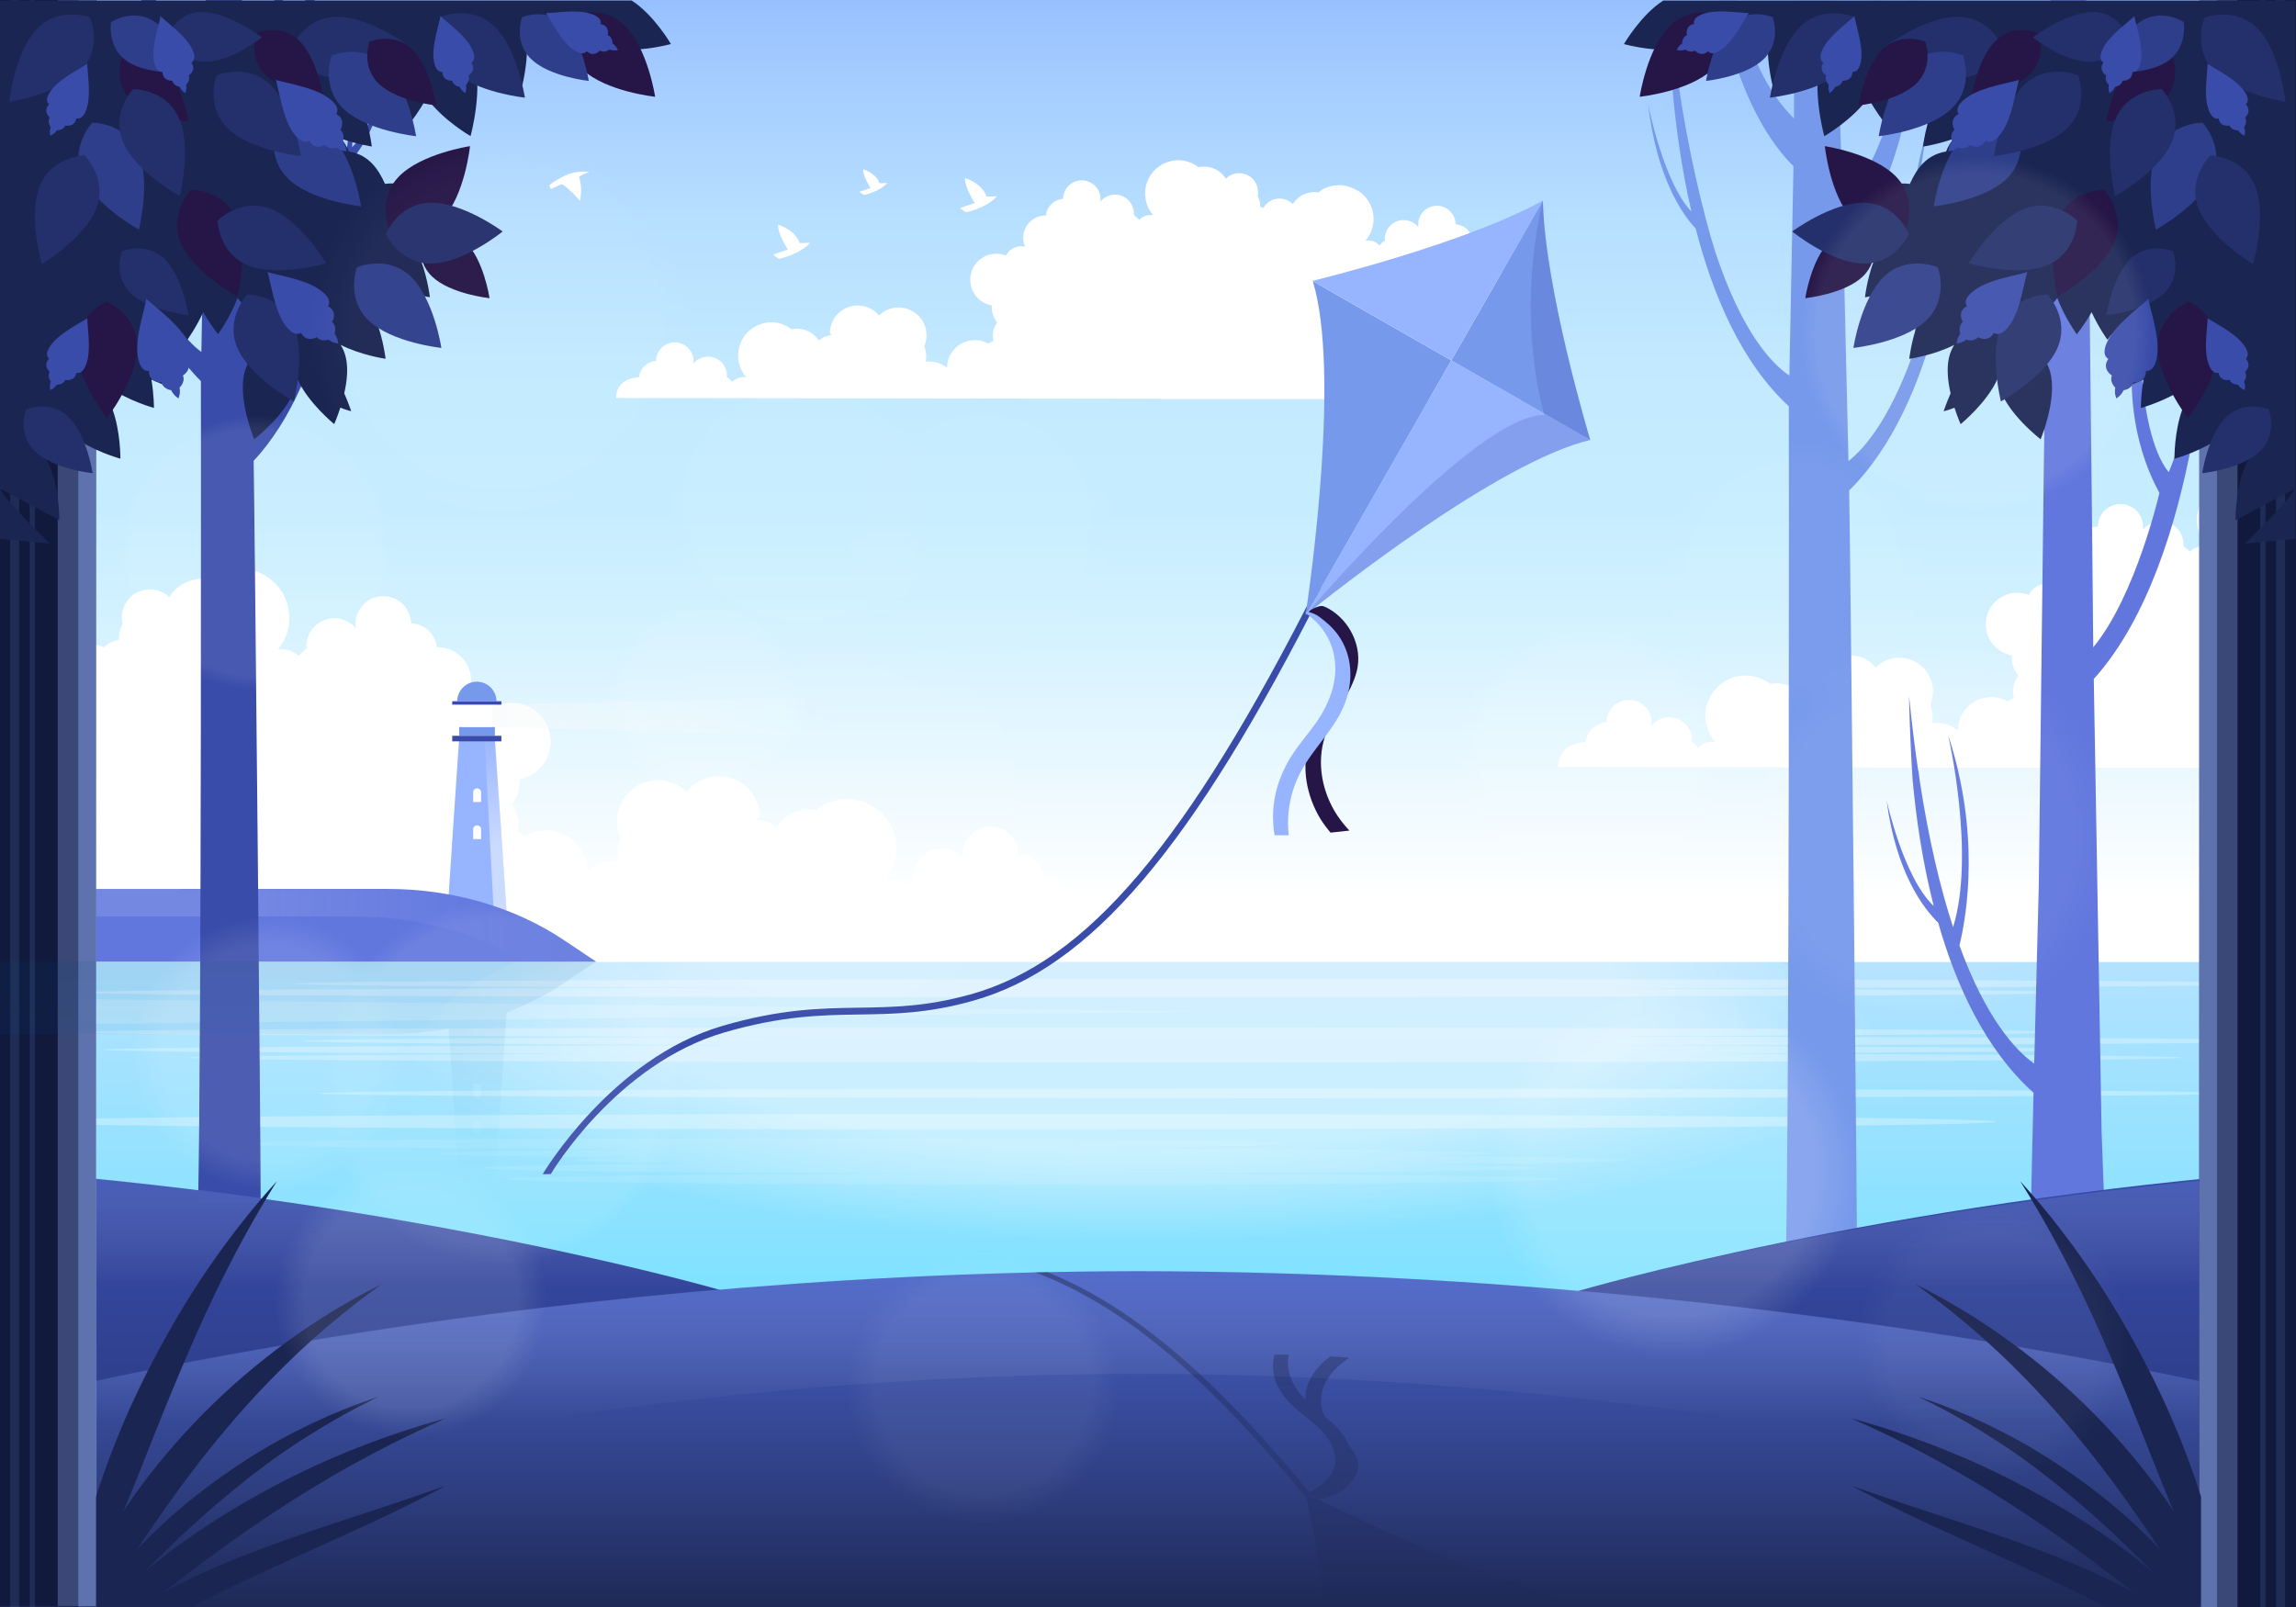 <svg xmlns="http://www.w3.org/2000/svg" id="master-artboard" width="335.99" height="235.19" x="0" y="0" version="1.1" viewBox="0 0 335.99 235.19" style="enable-background:new 0 0 335.99 235.19"><rect x="0" y="0" width="335.99" height="235.19" fill="#333333" stroke="none"/><switch><g><linearGradient id="SVGID_1_" x1="167.988" x2="167.988" y1="131.702" y2="-14.434" gradientUnits="userSpaceOnUse"><stop offset=".002" style="stop-color:#fff"/><stop offset=".018" style="stop-color:#fcfeff"/><stop offset=".262" style="stop-color:#d5f2ff"/><stop offset=".389" style="stop-color:#c6edff"/><stop offset=".539" style="stop-color:#c2e9ff"/><stop offset=".69" style="stop-color:#b6deff"/><stop offset=".841" style="stop-color:#a2caff"/><stop offset=".992" style="stop-color:#86b0ff"/><stop offset="1" style="stop-color:#84aeff"/></linearGradient><path d="M 0 0 H 335.98 V 220.33 H 0 V 0 Z" class="st0" style="fill:url(#SVGID_1_)"/><path d="M336.13,112.49V73.17c-0.13,0.09-0.25,0.2-0.36,0.31c-0.48-0.76-1.19-1.38-2.08-1.76 c-0.9-0.38-1.85-0.45-2.74-0.26c-0.39-0.3-0.81-0.56-1.29-0.76c-2.98-1.27-6.43,0.12-7.7,3.11c-0.91,2.13-0.45,4.5,0.97,6.14 c-0.16-0.03-0.32-0.04-0.48-0.04c-0.79,0.01-1.47,0.34-2,0.84c-0.28-0.32-0.6-0.61-0.95-0.87c0.01-0.1,0.03-0.19,0.02-0.29 c-0.03-1.85-1.55-3.32-3.4-3.29c-1.03,0.02-1.94,0.51-2.54,1.26c0.12-0.87-0.09-1.8-0.69-2.54c-1.14-1.43-3.23-1.67-4.66-0.52 c-0.81,0.64-1.21,1.59-1.23,2.54c-0.64,0.05-1.28,0.28-1.83,0.71c-0.72,0.57-1.13,1.38-1.22,2.23c-0.03,0-0.06-0.01-0.09-0.01 c-2.2,0.04-3.95,1.85-3.91,4.05c0.01,0.54,0.14,1.04,0.34,1.5c-0.24-0.06-0.5-0.1-0.77-0.1c-1.16,0.02-2.14,0.69-2.64,1.66 c-0.54-0.21-1.14-0.33-1.76-0.32c-2.55,0.04-4.57,2.14-4.53,4.69c0.04,2.24,1.68,4.09,3.81,4.46c-0.07,0.98,0.2,1.99,0.85,2.82 c0.03,0.05,0.08,0.09,0.11,0.13c-0.69,0.96-0.93,2.17-0.68,3.31c-0.31,0.12-0.61,0.28-0.9,0.47c-1.67-0.92-3.8-0.82-5.39,0.42 c-1.24,0.96-1.89,2.4-1.9,3.85c-1.06-0.88-2.42-1.25-3.75-1.08c0.16-0.89,0.07-1.82-0.28-2.68c0.69-1.6,0.52-3.51-0.62-4.99 c-1.67-2.15-4.77-2.54-6.91-0.87c-0.16,0.12-0.31,0.26-0.45,0.4c-1.69-2.04-4.7-2.38-6.8-0.75c-1.22,0.94-1.87,2.35-1.91,3.78 c0.11,0.16,0.22,0.31,0.32,0.45c-0.84,0.03-1.64,0.37-2.25,0.96c-0.48-0.75-1.19-1.38-2.07-1.76c-0.9-0.38-1.85-0.45-2.74-0.27 c-0.39-0.3-0.82-0.56-1.29-0.76c-2.98-1.27-6.43,0.12-7.71,3.11c-0.91,2.13-0.45,4.5,0.97,6.15c-0.16-0.03-0.32-0.05-0.48-0.04 c-0.78,0.01-1.47,0.35-2,0.85c-0.28-0.32-0.6-0.61-0.95-0.87c0.01-0.1,0.03-0.19,0.02-0.29c-0.03-1.85-1.56-3.32-3.4-3.29 c-1.03,0.02-1.94,0.51-2.54,1.26c0.12-0.87-0.09-1.8-0.68-2.54c-1.14-1.43-3.24-1.66-4.66-0.52c-0.81,0.64-1.21,1.58-1.23,2.54 c-0.65,0.05-1.29,0.28-1.83,0.71c-0.72,0.57-1.13,1.39-1.22,2.23c-0.03,0-0.06-0.01-0.09-0.01c-2.19,0.04-3.95,1.37-3.91,3.56 c0,0.02,0.01,0.04,0.01,0.07l96.33,0.13v0.05H336.13z" class="st1" style="fill:#fff"/><g id="cloud_2_"><path d="M163.78,136.62c-0.76,0-1.49,0.15-2.16,0.43c-0.62-1.17-1.85-1.98-3.27-1.98c-0.33,0-0.63,0.05-0.94,0.13 c0.24-0.57,0.39-1.19,0.39-1.85c0-2.69-2.19-4.88-4.88-4.88c-0.04,0-0.08,0.01-0.11,0.01c-0.13-1.04-0.66-2.02-1.55-2.71 c-0.68-0.52-1.46-0.79-2.26-0.84c-0.04-1.17-0.56-2.32-1.56-3.1c-1.78-1.38-4.34-1.05-5.71,0.73c-0.72,0.93-0.96,2.06-0.79,3.13 c-0.75-0.91-1.87-1.5-3.14-1.5c-2.27,0-4.11,1.84-4.11,4.1c0,0.12,0.02,0.24,0.03,0.35c-0.42,0.32-0.81,0.68-1.15,1.08 c-0.66-0.6-1.51-1-2.47-1c-0.2,0-0.4,0.03-0.59,0.06c1.71-2.04,2.22-4.96,1.06-7.56c-1.62-3.64-5.88-5.27-9.52-3.65 c-0.57,0.26-1.09,0.58-1.56,0.96c-1.1-0.21-2.26-0.11-3.36,0.38c-1.08,0.48-1.93,1.26-2.51,2.2c-0.75-0.71-1.74-1.11-2.77-1.13 c0.12-0.18,0.25-0.37,0.38-0.56c-0.07-1.75-0.9-3.47-2.41-4.6c-2.62-1.96-6.3-1.48-8.33,1.06c-0.18-0.17-0.36-0.33-0.56-0.48 c-2.67-2-6.46-1.47-8.46,1.2c-1.37,1.83-1.55,4.18-0.67,6.13c-0.41,1.06-0.49,2.2-0.28,3.29c-1.63-0.17-3.29,0.32-4.57,1.41 c-0.04-1.79-0.87-3.53-2.41-4.69c-1.99-1.49-4.6-1.57-6.63-0.41c-0.36-0.23-0.73-0.41-1.12-0.56c0.28-1.4-0.03-2.88-0.9-4.04 c0.04-0.05,0.09-0.1,0.13-0.16c0.78-1.04,1.09-2.28,0.99-3.48c2.61-0.51,4.58-2.79,4.58-5.55c0-3.12-2.53-5.66-5.66-5.66 c-0.77,0-1.49,0.15-2.16,0.43c-0.62-1.17-1.85-1.98-3.27-1.98c-0.33,0-0.64,0.05-0.94,0.13c0.24-0.57,0.39-1.19,0.39-1.84 c0-2.69-2.19-4.88-4.88-4.88c-0.04,0-0.08,0.01-0.12,0.01c-0.13-1.04-0.65-2.02-1.55-2.71c-0.67-0.52-1.46-0.79-2.26-0.84 c-0.04-1.17-0.56-2.32-1.56-3.1c-1.78-1.37-4.34-1.05-5.71,0.73c-0.72,0.93-0.96,2.06-0.79,3.14c-0.75-0.91-1.87-1.5-3.14-1.5 c-2.27,0-4.1,1.84-4.1,4.11c0,0.12,0.02,0.23,0.03,0.35c-0.42,0.32-0.81,0.68-1.15,1.08c-0.66-0.6-1.51-1-2.47-1 c-0.2,0-0.4,0.03-0.59,0.06c1.71-2.04,2.22-4.96,1.06-7.56c-1.62-3.64-5.88-5.27-9.52-3.65c-0.57,0.26-1.09,0.58-1.56,0.96 c-1.1-0.21-2.26-0.1-3.36,0.38c-1.08,0.48-1.94,1.26-2.51,2.2c-1.17-1.11-2.93-1.47-4.5-0.78c-1.81,0.81-2.75,2.77-2.34,4.63 c-0.34,0.74-0.54,1.55-0.52,2.41c-0.89,0.1-1.67,0.51-2.24,1.12c-0.61-0.36-1.32-0.56-2.08-0.51c-2,0.11-3.53,1.83-3.42,3.84 c0.02,0.36,0.11,0.7,0.23,1.03c-0.32,0.26-0.62,0.54-0.87,0.87c-0.74-0.48-1.61-0.76-2.54-0.77c0.91-2.78,0.42-5.95-1.6-8.36 c-1.49-1.77-2.8-2.8-4.93-3.05l0.05,53.38h169.29C168.84,138.61,166.54,136.62,163.78,136.62z" class="st1" style="fill:#fff"/></g><path d="M229.99,57.55c-0.01-1.2-0.55-2.39-1.57-3.19c-1.32-1.03-3.08-1.11-4.46-0.35c-0.24-0.16-0.49-0.29-0.75-0.39 c0.21-0.94,0.01-1.94-0.56-2.74c0.03-0.04,0.06-0.07,0.09-0.11c0.54-0.69,0.76-1.53,0.7-2.34c1.76-0.31,3.12-1.84,3.15-3.69 c0.03-2.11-1.64-3.85-3.75-3.88c-0.51-0.01-1.01,0.09-1.46,0.27c-0.41-0.8-1.23-1.36-2.18-1.37c-0.22,0-0.43,0.03-0.63,0.08 c0.17-0.38,0.28-0.8,0.28-1.24c0.03-1.82-1.42-3.32-3.24-3.35c-0.03,0-0.05,0.01-0.08,0.01c-0.07-0.7-0.42-1.37-1.01-1.85 c-0.45-0.36-0.98-0.55-1.51-0.59c-0.01-0.79-0.35-1.57-1.02-2.1c-1.18-0.95-2.91-0.76-3.86,0.43c-0.49,0.62-0.67,1.38-0.57,2.1 c-0.49-0.62-1.25-1.03-2.1-1.04c-1.53-0.03-2.79,1.19-2.81,2.72c0,0.08,0.01,0.16,0.02,0.24c-0.29,0.21-0.55,0.45-0.79,0.72 c-0.44-0.41-1.01-0.69-1.66-0.7c-0.14,0-0.27,0.01-0.4,0.03c1.18-1.36,1.55-3.32,0.8-5.09c-0.59-1.39-1.75-2.34-3.09-2.74 c-1.56-0.64-3.68-0.13-4.55,0.77c-0.68-0.11-1.39-0.04-2.07,0.24c-0.74,0.31-1.32,0.83-1.72,1.46c-0.78-0.76-1.96-1.03-3.03-0.58 c-0.56,0.24-0.98,0.65-1.27,1.14c-0.15-0.05-0.29-0.11-0.46-0.13c0.01-0.58-0.14-1.13-0.38-1.62c0.26-1.27-0.4-2.58-1.63-3.1 c-1.06-0.45-2.25-0.19-3.03,0.58c-0.4-0.63-0.98-1.14-1.72-1.46c-0.74-0.32-1.53-0.37-2.27-0.22c-0.32-0.25-0.67-0.46-1.06-0.63 c-2.47-1.05-5.33,0.1-6.38,2.57c-0.75,1.77-0.37,3.73,0.8,5.09c-0.13-0.02-0.26-0.04-0.4-0.03c-0.65,0.01-1.22,0.28-1.66,0.7 c-0.23-0.27-0.5-0.51-0.79-0.72c0.01-0.08,0.02-0.16,0.02-0.24c-0.02-1.53-1.29-2.75-2.81-2.72c-0.86,0.01-1.61,0.43-2.1,1.04 c0.1-0.72-0.08-1.49-0.57-2.1c-0.94-1.19-2.68-1.38-3.86-0.43c-0.67,0.53-1.01,1.31-1.02,2.1c-0.53,0.04-1.06,0.23-1.51,0.59 c-0.59,0.48-0.94,1.15-1.01,1.85c-0.03,0-0.05-0.01-0.08-0.01c-1.82,0.03-3.27,1.53-3.24,3.35c0.01,0.44,0.12,0.86,0.28,1.24 c-0.2-0.05-0.41-0.08-0.63-0.08c-0.96,0.02-1.78,0.58-2.18,1.37c-0.45-0.18-0.94-0.28-1.46-0.27c-2.11,0.03-3.79,1.77-3.75,3.88 c0.03,1.86,1.39,3.38,3.15,3.69c-0.06,0.81,0.16,1.65,0.7,2.34c0.03,0.04,0.06,0.07,0.09,0.11c-0.58,0.8-0.77,1.8-0.56,2.74 c-0.26,0.1-0.51,0.23-0.75,0.39c-1.38-0.76-3.14-0.68-4.46,0.35c-1.03,0.8-1.56,1.99-1.57,3.19c-0.88-0.73-2.01-1.03-3.1-0.9 c0.13-0.74,0.06-1.5-0.23-2.22c0.57-1.32,0.43-2.91-0.52-4.13c-1.38-1.78-3.95-2.1-5.72-0.72c-0.13,0.1-0.25,0.21-0.37,0.33 c-1.4-1.69-3.89-1.97-5.63-0.62c-1.01,0.78-1.55,1.95-1.58,3.13c0.09,0.13,0.18,0.25,0.26,0.37c-0.69,0.02-1.36,0.3-1.86,0.79 c-0.4-0.62-0.98-1.14-1.72-1.45c-0.74-0.32-1.53-0.37-2.27-0.22c-0.32-0.25-0.68-0.46-1.06-0.63c-2.47-1.05-5.33,0.1-6.38,2.57 c-0.75,1.77-0.38,3.73,0.8,5.09c-0.13-0.02-0.26-0.04-0.4-0.04c-0.65,0.01-1.22,0.29-1.66,0.7c-0.23-0.27-0.5-0.51-0.78-0.72 c0.01-0.08,0.02-0.16,0.02-0.24c-0.03-1.53-1.29-2.75-2.82-2.72c-0.86,0.01-1.61,0.42-2.1,1.04c0.1-0.72-0.07-1.49-0.57-2.1 c-0.95-1.18-2.68-1.38-3.86-0.43c-0.67,0.53-1.01,1.31-1.02,2.1c-0.54,0.04-1.06,0.23-1.51,0.59c-0.59,0.48-0.94,1.15-1.01,1.85 c-0.02,0-0.05-0.01-0.08-0.01c-1.82,0.03-3.27,1.13-3.24,2.95c0,0.02,0.01,0.04,0.01,0.06l79.75,0.11v0.04h60.3v-1.06 C230.17,57.43,230.08,57.48,229.99,57.55z" class="st1" style="fill:#fff"/><g><g><g><path d="M 67.2 106.39 L 69.43 106.39 L 69.43 106.39 L 72.42 106.39 L 72.42 107.69 L 69.43 107.69 L 69.43 107.69 L 67.2 107.69 L 67.2 106.39 Z" class="st2" style="fill-rule:evenodd;clip-rule:evenodd;fill:#7799eb"/><g><path d="M 72.06 103.13 L 69.61 103.13 L 69.61 103.13 L 67.56 103.13 L 67.56 106.39 L 69.61 106.39 L 69.61 106.39 L 72.06 106.39 L 72.06 103.13 Z" class="st3" style="fill-rule:evenodd;clip-rule:evenodd;fill:#fff"/><path d="M69.78,99.77c-1.57,0-2.85,1.27-2.88,2.85h5.76C72.63,101.04,71.35,99.77,69.78,99.77z" class="st4" style="fill:#7799eb"/></g><path d="M74.17,134.09l-0.3-4.49l-0.19-2.8l-0.3-4.49l-0.19-2.79l-0.31-4.49l-0.19-2.79l-0.26-3.83h-5.26 l-0.06,0.9l-0.18,2.6l-0.28,4.18l-0.18,2.6l-0.28,4.18l-0.17,2.6l-0.28,4.18l-0.17,2.6l-0.13,1.86h8.74L74.17,134.09z M70.4,122.8h-0.58h0h-0.58v-1.44c0-0.31,0.26-0.56,0.58-0.56c0.32,0,0.58,0.25,0.58,0.56V122.8z M70.4,117.38h-0.58h0h-0.58 v-1.44c0-0.31,0.26-0.56,0.58-0.56c0.32,0,0.58,0.25,0.58,0.56V117.38z" class="st5" style="fill:#96b4ff"/></g><linearGradient id="SVGID_2_" x1="72.56" x2="72.56" y1="123.788" y2="106.742" gradientUnits="userSpaceOnUse"><stop offset="0" style="stop-color:#fff;stop-opacity:.5"/><stop offset="1" style="stop-color:#fff;stop-opacity:0"/></linearGradient><path d="M 74.19 134.09 L 73.88 129.61 L 73.69 126.81 L 73.39 122.33 L 73.2 119.53 L 72.9 115.04 L 72.71 112.25 L 72.45 108.43 L 70.93 108.43 L 72.28 134.13 L 74.19 134.13 Z" class="st6" style="fill:url(#SVGID_2_)"/></g><linearGradient id="SVGID_3_" x1="72.057" x2="122.933" y1="104.841" y2="104.841" gradientUnits="userSpaceOnUse"><stop offset="0" style="stop-color:#f6f8f9;stop-opacity:.5"/><stop offset="1" style="stop-color:#fff;stop-opacity:0"/></linearGradient><path d="M 72.06 103.13 L 72.06 106.39 L 122.88 107.74 L 122.93 101.94 Z" class="st7" style="fill:url(#SVGID_3_)"/><linearGradient id="SVGID_4_" x1="22.703" x2="67.56" y1="104.667" y2="104.667" gradientUnits="userSpaceOnUse"><stop offset="0" style="stop-color:#fff;stop-opacity:0"/><stop offset="1" style="stop-color:#fff;stop-opacity:.5"/></linearGradient><path d="M 22.75 101.76 L 22.7 107.57 L 67.56 106.38 L 67.56 103.11 Z" class="st8" style="fill:url(#SVGID_4_)"/></g><path d="M87.29,140.78l-4.86-3.25c-7.18-4.79-16.3-7.43-25.73-7.43H0v10.67H87.29z" class="st9" style="fill:#6177de"/><linearGradient id="SVGID_5_" x1="0" x2="87.285" y1="135.451" y2="135.451" gradientUnits="userSpaceOnUse"><stop offset=".431" style="stop-color:#fff;stop-opacity:.6"/><stop offset=".513" style="stop-color:#f7f9ff;stop-opacity:.514"/><stop offset=".643" style="stop-color:#e0eaff;stop-opacity:.377"/><stop offset=".804" style="stop-color:#bad2ff;stop-opacity:.206"/><stop offset=".99" style="stop-color:#87b0ff;stop-opacity:.011"/><stop offset="1" style="stop-color:#84aeff;stop-opacity:0"/></linearGradient><path d="M52.21,134.15c8.9,0,17.52,2.35,24.5,6.64h10.58l-4.86-3.25c-7.18-4.79-16.3-7.43-25.73-7.43H0v4.03H52.21z" class="st10" style="opacity:.2;fill:url(#SVGID_5_)"/><linearGradient id="SVGID_6_" x1="168.006" x2="168.006" y1="235.19" y2="140.797" gradientUnits="userSpaceOnUse"><stop offset=".432" style="stop-color:#79e2ff"/><stop offset="1" style="stop-color:#b3e2ff"/></linearGradient><path d="M 0 140.8 H 336.01 V 235.19 H 0 V 140.8 Z" class="st11" style="fill:url(#SVGID_6_)"/><g class="st12" style="opacity:.29"><path d="M231.64,153.02c44.77,0.12,75.07,0.35,75.07,0.61c0,0.23-23.33,0.44-59.29,0.56 c42.99,0.12,71.84,0.35,71.84,0.6c0,0.39-65.3,0.7-145.82,0.7c-80.52,0-145.81-0.31-145.81-0.7c0-0.23,23.33-0.43,59.29-0.56 c-42.99-0.12-71.83-0.35-71.83-0.6c0-0.32,43.97-0.58,104.24-0.67c-44.77-0.12-75.07-0.35-75.07-0.61 c0-0.26,29.64-0.49,73.6-0.61c-61.76-0.08-107.17-0.35-107.17-0.67c0-0.39,65.3-0.7,145.81-0.7c80.52,0,145.82,0.31,145.82,0.7 c0,0.26-29.64,0.49-73.6,0.61c61.76,0.08,107.17,0.35,107.17,0.67C335.88,152.67,291.91,152.94,231.64,153.02L231.64,153.02z M188.71,143.27c80.52,0,145.82,0.31,145.82,0.7c0,0.32-44.61,0.59-105.56,0.67c44.38,0.12,74.36,0.35,74.36,0.61 c0,0.39-65.3,0.7-145.81,0.7c-80.52,0-145.82-0.31-145.82-0.7c0-0.32,44.61-0.59,105.56-0.67c-44.38-0.12-74.36-0.35-74.36-0.61 C42.89,143.59,108.19,143.27,188.71,143.27L188.71,143.27z" class="st3" style="fill-rule:evenodd;clip-rule:evenodd;fill:#fff"/></g><path d="M -0.01 150.02 L -0.01 146.11 L 176.32 148.04 Z" class="st13" style="opacity:.2;fill:#fff"/><path d="M111.05,166.59c42.51,0,76.98,0.36,76.98,0.8c0,0.26-12.01,0.49-30.59,0.64c34.81,0.07,60.95,0.4,60.95,0.78 c0,0.13-3.02,0.25-8.37,0.36c17.13,0.15,28.05,0.37,28.05,0.62c0,0.26-12.33,0.5-31.33,0.64c11.23,0.14,17.99,0.32,17.99,0.51 c0,0.44-34.47,0.8-76.98,0.8s-76.98-0.36-76.98-0.8c0-0.26,12.33-0.5,31.33-0.64C90.87,170.18,84.1,170,84.1,169.8 c0-0.13,3.02-0.26,8.37-0.37c-17.13-0.15-28.05-0.37-28.05-0.62c0-0.26,12.01-0.5,30.59-0.64c-34.81-0.08-60.95-0.4-60.95-0.78 C34.07,166.95,68.55,166.59,111.05,166.59L111.05,166.59z M151.32,171.77c42.51,0,76.98,0.36,76.98,0.8 c0,0.44-34.47,0.8-76.98,0.8s-76.98-0.36-76.98-0.8C74.34,172.12,108.81,171.77,151.32,171.77L151.32,171.77z" class="st14" style="opacity:.1;fill-rule:evenodd;clip-rule:evenodd;fill:#fff"/><path d="M186.68,159.31c77.33,0,140.05,0.31,140.05,0.7c0,0.39-62.72,0.7-140.05,0.7 c-77.34,0-140.05-0.31-140.05-0.7C46.62,159.63,109.34,159.31,186.68,159.31L186.68,159.31z" class="st15" style="opacity:.3;fill-rule:evenodd;clip-rule:evenodd;fill:#fff"/><path d="M146.32,163.03c80.52,0,145.81,0.51,145.81,1.13c0,0.62-65.3,1.13-145.81,1.13 c-80.52,0-145.81-0.51-145.81-1.13C0.51,163.54,65.8,163.03,146.32,163.03L146.32,163.03z" class="st15" style="opacity:.3;fill-rule:evenodd;clip-rule:evenodd;fill:#fff"/><radialGradient id="SVGID_7_" cx="167.664" cy="180.502" r="108.323" fx="167.762" fy="156.422" gradientTransform="matrix(1 -3.427308e-03 1.975625e-03 0.288 -0.355 99.216)" gradientUnits="userSpaceOnUse"><stop offset=".654" style="stop-color:#fff;stop-opacity:.9"/><stop offset="1" style="stop-color:#fff;stop-opacity:0"/></radialGradient><path d="M260.6,140.81h-18.9H94.28h-18.9c-9.44,4.28-14.87,9.29-14.87,14.64c0,15.78,47.16,28.57,105.33,28.57 c0.72,0,1.43-0.01,2.15-0.02c0.72,0,1.43,0.02,2.15,0.02c58.17,0,105.33-12.79,105.33-28.57 C275.48,150.1,270.04,145.1,260.6,140.81z" class="st16" style="opacity:.5;fill:url(#SVGID_7_)"/><linearGradient id="SVGID_8_" x1="53.055" x2="53.055" y1="218.768" y2="171.312" gradientUnits="userSpaceOnUse"><stop offset=".218" style="stop-color:#2d3d88"/><stop offset="1" style="stop-color:#394caa"/></linearGradient><path d="M0.2,218.77h105.71l-0.08-29.85c0,0-44.08-12.91-105.63-17.61V218.77z" class="st17" style="fill:url(#SVGID_8_)"/><path id="_x3C_Group_x3E__19_" d="M51.38,23.5c1.61-1.81,5.05-6.8,6.21-17.35c0,0-2.18,11.9-6.07,15.38 c0.38-5.93,0.29-9.88,0.29-9.88c-0.31,3.74-0.68,7.21-1.08,10.45c-0.06,0.03-0.19,1.47-0.19,1.47c-1.1,8.49-2.47,15.24-3.94,20.6 C43.95,33.9,47.2,17.14,47.2,17.14c-3.77,13.77-2.27,25.04-1.34,29.6c-3.12,10.19-6.55,14.66-8.82,16.61 c-0.17-8.36-0.6-27.75-0.63-29.09c2.66-3.14,6.98-10.23,8.92-24.5c0.29-2.02,0.57-5.82,0.74-10.17h-1.38 c-0.21,3.56-0.61,7.41-1.34,11.2c-1.19-2.53-1.76-6.89-2.01-11.2h-1.22c0.08,7.6,1.68,12.28,2.56,14.28 c-1.29,5.3-3.31,10.27-6.41,13.85c-0.2-9.49-0.55-18.81-0.89-28.13h-5.27c-0.03,8.28-0.05,15.46-0.04,16.32 c-3.39-3.61-5.55-8.83-6.92-14.42l-0.41-1.9H20.6c2.25,13.82,6.96,20.33,9.39,22.94l-0.52,28.98c-2.21-1.6-6.05-5.88-9.5-17.15 c-1.56-5.34-3.59-14.7-4.69-23.19c0,0-0.89-7.71-1.23-11.58h-0.03C14,0.65,14,4.21,14.31,9.14l0.14,1.98 c0.39,5.1,1.12,11.34,2.48,17.69c-3.57-4-5.56-14.86-5.56-14.86c1.14,10.32,4.45,15.32,6.1,17.22 c2.23,9.33,5.91,18.62,11.93,24.61c0,0,0.11,95.42-0.41,120.34l9.14,0.05c0.12-0.01-0.88-102.27-1.01-108.73 c5.62-6,9.1-14.92,11.25-23.89c1.65-1.91,4.96-6.91,6.1-17.22c0,0-1.99,10.87-5.56,14.86C50.26,34.83,50.99,28.59,51.38,23.5z" class="st18" style="fill:#394caa"/><g class="st19" style="opacity:.2"><linearGradient id="SVGID_9_" x1="53.017" x2="53.017" y1="188.871" y2="171.264" gradientUnits="userSpaceOnUse"><stop offset=".033" style="stop-color:#fff;stop-opacity:0"/><stop offset=".172" style="stop-color:#f7f9ff;stop-opacity:.144"/><stop offset=".393" style="stop-color:#e0eaff;stop-opacity:.372"/><stop offset=".667" style="stop-color:#bad2ff;stop-opacity:.656"/><stop offset=".982" style="stop-color:#87b0ff;stop-opacity:.982"/><stop offset="1" style="stop-color:#84aeff"/></linearGradient><path d="M0.2,171.26v15.77l105.63,1.83C105.83,188.87,61.75,175.96,0.2,171.26z" class="st20" style="fill:url(#SVGID_9_)"/></g><path id="_x3C_Group_x3E__18_" d="M286.88,25.37c1.84-1.91,5.77-7.18,7.1-18.34c0,0-2.49,12.58-6.94,16.25 c0.43-6.26,0.33-10.44,0.33-10.44c-0.36,3.95-0.77,7.62-1.23,11.04c-0.06,0.03-0.21,1.55-0.21,1.55 c-1.26,8.97-2.83,16.11-4.51,21.78c-3.03-10.83,0.68-28.55,0.68-28.55c-4.31,14.55-2.59,26.46-1.53,31.28 c-3.56,10.77-7.49,15.49-10.07,17.55c-0.2-8.83-0.68-29.33-0.72-30.75c3.04-3.31,7.97-10.81,10.19-25.89 c0.33-2.13,0.65-6.15,0.84-10.75h-1.58c-0.24,3.76-0.7,7.83-1.53,11.84c-1.36-2.68-2.01-7.29-2.3-11.84h-1.39 c0.09,8.03,1.92,12.98,2.93,15.09c-1.48,5.61-3.78,10.85-7.32,14.64c-0.23-10.03-0.63-19.88-1.02-29.73h-6.02 c-0.04,8.76-0.06,16.34-0.05,17.24c-3.87-3.82-6.34-9.33-7.9-15.24l-0.47-2.01h-2.44c2.57,14.61,7.95,21.48,10.73,24.24 l-0.6,30.63c-2.53-1.69-6.91-6.21-10.85-18.12c-1.78-5.64-4.1-15.53-5.36-24.51c0,0-1.02-8.15-1.41-12.24h-0.04 c-0.01,1.12-0.02,4.89,0.33,10.09l0.16,2.09c0.45,5.39,1.28,11.98,2.84,18.69c-4.08-4.23-6.35-15.71-6.35-15.71 c1.3,10.9,5.08,16.19,6.97,18.2c2.55,9.87,6.75,19.68,13.63,26.01c0,0,0.13,100.85-0.47,127.18l10.45,0.05 c0.14-0.01-1-108.09-1.15-114.91c6.42-6.34,10.4-15.77,12.85-25.25c1.89-2.02,5.67-7.3,6.97-18.2c0,0-2.27,11.48-6.35,15.71 C285.6,37.35,286.43,30.76,286.88,25.37z" class="st4" style="fill:#7799eb"/><path id="_x3C_Group_x3E__16_" d="M306.4,99.37c15.88-17.62,16.88-56.3,16.88-56.3s-2.06,16.76-5.91,26.05 c-5.05-6.23-4.23-25.08-4.23-25.08c-3.41,15.95,1.25,25.05,2.86,28.11c0,0-3.42,14.98-9.68,22.59c0.03-2.22-1.04-94.73-1.04-94.73 h-5.21c-0.48,19.43-1.68,128.16-1.72,129.55c-0.23,8.7-0.46,17.41-0.67,26.12c-2.81-2.03-7.07-6.68-10.94-17.3 c1.15-4.75,3.02-16.49-1.66-30.83c0,0,4.03,17.46,0.73,28.14c-1.83-5.58-3.53-12.62-4.89-21.46c0,0-0.16-1.5-0.23-1.53 c-0.5-3.37-0.94-6.99-1.33-10.88c0,0,0.09,5.71,0.53,12.35c0.48,5.31,1.39,11.81,3.08,18.42c-4.43-4.16-6.9-15.48-6.9-15.48 c1.41,10.75,5.52,15.95,7.56,17.94c2.66,9.34,6.99,18.64,13.95,24.88c-0.14,5.85-0.27,11.71-0.4,17.56h10.8 c-0.14-3.97-0.29-7.94-0.44-11.9L306.4,99.37z" class="st9" style="fill:#6177de"/><linearGradient id="SVGID_10_" x1="312.485" x2="312.485" y1="218.768" y2="171.312" gradientTransform="matrix(-1 0 0 1 595.958 0)" gradientUnits="userSpaceOnUse"><stop offset=".218" style="stop-color:#2d3d88"/><stop offset="1" style="stop-color:#394caa"/></linearGradient><path d="M335.99,218.77H230.96l0.07-29.85c0,0,43.8-12.91,104.95-17.61V218.77z" class="st21" style="fill:url(#SVGID_10_)"/><g class="st19" style="opacity:.2"><linearGradient id="SVGID_11_" x1="267.9" x2="267.9" y1="189.154" y2="171.548" gradientTransform="matrix(-1 0 0 1 551.108 0)" gradientUnits="userSpaceOnUse"><stop offset=".033" style="stop-color:#fff;stop-opacity:0"/><stop offset=".172" style="stop-color:#f7f9ff;stop-opacity:.144"/><stop offset=".393" style="stop-color:#e0eaff;stop-opacity:.372"/><stop offset=".667" style="stop-color:#bad2ff;stop-opacity:.656"/><stop offset=".982" style="stop-color:#87b0ff;stop-opacity:.982"/><stop offset="1" style="stop-color:#84aeff"/></linearGradient><path d="M336.02,171.55v15.77l-105.63,1.83C230.39,189.15,274.47,176.24,336.02,171.55z" class="st22" style="fill:url(#SVGID_11_)"/></g><linearGradient id="SVGID_12_" x1="167.993" x2="167.993" y1="235.19" y2="186.05" gradientUnits="userSpaceOnUse"><stop offset=".002" style="stop-color:#1e2957"/><stop offset=".418" style="stop-color:#314288"/><stop offset=".801" style="stop-color:#4055b0"/><stop offset="1" style="stop-color:#465dbf"/></linearGradient><path d="M335.9,205.34c0,0-74.54-19.15-168.84-19.29c0,0,0,0,0,0c-0.17,0-0.34,0-0.51,0c-0.17,0-0.35,0-0.52,0 c0,0,0,0,0,0C73.35,186.2,0.08,205.34,0.08,205.34L0,235.19h166.03h1.04h168.92L335.9,205.34z" class="st23" style="fill:url(#SVGID_12_)"/><linearGradient id="SVGID_13_" x1="167.993" x2="167.993" y1="224.993" y2="186.006" gradientUnits="userSpaceOnUse"><stop offset=".431" style="stop-color:#fff;stop-opacity:0"/><stop offset=".513" style="stop-color:#f7f9ff;stop-opacity:.144"/><stop offset=".643" style="stop-color:#e0eaff;stop-opacity:.372"/><stop offset=".804" style="stop-color:#bad2ff;stop-opacity:.656"/><stop offset=".99" style="stop-color:#87b0ff;stop-opacity:.982"/><stop offset="1" style="stop-color:#84aeff"/></linearGradient><path d="M165.98,201.06C165.98,201.06,165.98,201.05,165.98,201.06c0.18,0,0.36,0,0.54,0c0.18,0,0.35,0,0.53,0 c0,0,0,0,0,0c83.4,0.16,151.72,18.81,168.92,23.94l-0.06-19.7c0,0-74.54-19.15-168.84-19.29c0,0,0,0,0,0c-0.17,0-0.34,0-0.51,0 c-0.17,0-0.35,0-0.52,0c0,0,0,0,0,0C73.35,186.15,0.08,205.3,0.08,205.3l-0.06,19.67C17.06,219.82,84.13,201.22,165.98,201.06z" class="st24" style="opacity:.2;fill:url(#SVGID_13_)"/><g><path d="M -0.1 235.05 L 14.03 235.05 L 14.07 -0.14 L -0.1 -0.14 Z" class="st25" style="fill:#11193d"/><path d="M 8.45 -0.14 L 8.45 235.05 L 14.07 235.05 L 13.99 -0.14 Z" class="st26" style="opacity:.3;fill:#96b4ff"/><g><path d="M 1.49 -0.14 H 2.81 V 235.19 H 1.49 V -0.14 Z" class="st27" style="opacity:.2;fill:#5781bd"/><path d="M 4.35 -0.14 H 5.12 V 235.17 H 4.35 V -0.14 Z" class="st27" style="opacity:.2;fill:#5781bd"/><path d="M 14.13 235.12 L 14.07 -0.14 L 11.46 -0.14 L 11.46 235.13 Z" class="st28" style="opacity:.4;fill:#96b4ff"/></g></g><g><path d="M 335.99 0 L 321.85 0 L 321.82 235.19 L 335.99 235.19 Z" class="st25" style="fill:#11193d"/><path d="M 327.43 235.19 L 327.43 0 L 321.82 0 L 321.89 235.19 Z" class="st26" style="opacity:.3;fill:#96b4ff"/><g><path d="M 333.07 -0.14 H 334.39 V 235.19 H 333.07 V -0.14 Z" class="st27" style="opacity:.2;fill:#5781bd"/><path d="M 330.76 -0.12 H 331.53 V 235.19 H 330.76 V -0.12 Z" class="st27" style="opacity:.2;fill:#5781bd"/><path d="M 321.75 -0.07 L 321.82 235.19 L 324.42 235.19 L 324.42 -0.08 Z" class="st28" style="opacity:.4;fill:#96b4ff"/></g></g><g><g><path d="M7.28,79.54c0,0-7.34-0.68-7.39-0.67l0-78.8h92.53c3.24,2.05,5.76,6.37,5.76,6.37s-6.12,1.73-9.94,0.18 c-1.19-0.48-2.02-1.23-2.6-2.02c-2.13,0.36-5.33,0.65-7.68-0.3c-0.45-0.18-0.84-0.4-1.19-0.65c0.98,3.77-0.35,8.87-0.35,8.87 s-5.2-2.92-6.99-6.56c-0.67-0.01-1.34-0.06-1.98-0.18c0.7,0.61,1.33,1.43,1.76,2.57c1.64,4.36-0.35,11.57-0.35,11.57 s-4.08-2.34-6.43-5.61c-1.07,1.98-2.23,3.43-2.23,3.43s-2.23-2.98-3.25-6.23c-0.64,0.97-1.13,1.59-1.13,1.59 s-1.57-2.1-2.68-4.69c-0.61,1.54-1.44,2.96-2.11,3.98c2.71,3.04,3.38,9.05,3.38,9.05s-2.07-0.3-4.38-1.11 c0.03,0.07,0.06,0.14,0.08,0.22c0.19,0.21,0.61,0.75,0.93,1.62c1.11,0.17,2.34,0.65,3.41,1.76c0.78,0.81,1.4,1.87,1.89,2.98 c1.41-0.19,3.63-0.09,5.43,1.77c2.87,2.96,3.57,9.27,3.57,9.27s-2-0.29-4.26-1.07c1.43,3.03,1.83,6.62,1.83,6.62 s-2.21-0.32-4.6-1.19c1.24,2.91,1.61,6.12,1.61,6.12s-2.31-0.33-4.78-1.25c0.99,2.67,1.29,5.33,1.29,5.33s-3.59-0.51-6.58-2.04 c0.32,0.51,0.58,1.1,0.75,1.8c0.39,1.64,0.17,3.57-0.22,5.29c0.64,1.48,1.02,2.62,1.02,2.62s-0.65-0.14-1.59-0.52 c-0.46,1.43-0.9,2.41-0.9,2.41s-3.89-3.16-5.42-6.68c-0.03,0.34-0.08,0.69-0.18,1.05c-1.06,3.98-6.11,7.84-6.11,7.84 s-0.85-2.02-1.33-4.49c-0.01,0-0.02,0.02-0.02,0.02s0-0.04,0-0.11c-0.33-1.72-0.48-3.64-0.05-5.25 c0.29-1.08,0.81-1.91,1.41-2.55c-0.01-1.39,0.13-3.34,0.83-5.3c-0.54-0.34-1.99-1.35-3.28-2.99c-1.07,2.86-2.85,5.3-2.85,5.3 s-1.1-1.35-2.17-3.23c-1.04,2.28-2.32,4.04-2.32,4.04s-0.2-0.25-0.5-0.66c-0.29-0.26-0.71-0.65-1.17-1.16 c-0.21,1.33-0.49,2.41-0.64,2.93c0.84,3,0.81,6.14,0.81,6.14s-1.75-0.48-3.76-1.42c0.38,2.25,0.37,4.15,0.37,4.15 s-3.72-1.01-6.54-3.02c-0.02,0.65-0.06,1.28-0.12,1.88c1.63,3.09,1.74,7.57,1.75,8.42c0,0,0,0.01,0,0.01s0,0,0,0 c0,0.08,0,0.14,0,0.14s-4.34-1.18-7.2-3.51c0.55,2.61,0.53,5,0.53,5s-2.01-0.55-4.2-1.63c-0.02,0.03-0.05,0.07-0.07,0.1 c2.07,3.4,2,9.03,2,9.03s-8.51-4.54-8.66-4.58C0.39,72.88,7.28,79.54,7.28,79.54z" class="st29" style="fill:#1b2552"/></g><g><path d="M95.87,14.16c0,0-7.23-0.75-10.64-4.01c-3.41-3.26-1.71-7.79-1.71-7.79s4.45-1.91,7.86,1.35 C94.78,6.97,95.87,14.16,95.87,14.16z" class="st30" style="fill:#251647"/></g><g><path d="M76.81,14.29c0,0-7.23-0.75-10.64-4.01c-3.41-3.26-1.71-7.79-1.71-7.79s4.45-1.91,7.86,1.35 C75.73,7.11,76.81,14.29,76.81,14.29z" class="st31" style="fill:#24306b"/></g><g><path d="M59.73,6.67c0,0-5.64,4.58-10.36,4.69c-4.71,0.11-6.72-4.3-6.72-4.3s1.79-4.49,6.51-4.6 C53.89,2.35,59.73,6.67,59.73,6.67z" class="st31" style="fill:#24306b"/></g><g><path d="M60.89,19.93c0,0-7.23-0.75-10.64-4.01c-3.41-3.26-1.71-7.79-1.71-7.79s4.45-1.91,7.86,1.35 C59.8,12.74,60.89,19.93,60.89,19.93z" class="st32" style="fill:#2e3e8a"/></g><g><path d="M63.84,15.43c0,0-5.72-0.59-8.41-3.17c-2.69-2.57-1.35-6.15-1.35-6.15s3.51-1.51,6.21,1.07 C62.99,9.75,63.84,15.43,63.84,15.43z" class="st30" style="fill:#251647"/></g><g><path d="M86.16,11.84c0,0-5.72-0.59-8.41-3.17c-2.69-2.57-1.35-6.15-1.35-6.15s3.51-1.51,6.21,1.07 C85.3,6.15,86.16,11.84,86.16,11.84z" class="st32" style="fill:#2e3e8a"/></g><g><path d="M47.29,14.15c0,0-5.72-0.59-8.41-3.17c-2.69-2.57-1.35-6.15-1.35-6.15s3.51-1.51,6.21,1.07 C46.43,8.47,47.29,14.15,47.29,14.15z" class="st30" style="fill:#251647"/></g><g><path d="M27.6,17.84c0,0-5.72-0.59-8.41-3.17c-2.69-2.57-1.35-6.15-1.35-6.15s3.51-1.51,6.21,1.07 C26.74,12.16,27.6,17.84,27.6,17.84z" class="st30" style="fill:#251647"/></g><g><path d="M27.57,10.59c0,0-5.73,0.48-8.85-1.55c-3.12-2.03-2.47-5.8-2.47-5.8s3.17-2.13,6.3-0.1 C25.68,5.17,27.57,10.59,27.57,10.59z" class="st32" style="fill:#2e3e8a"/></g><g><path d="M71.64,43.64c0,0-5.72-0.59-8.41-3.17c-2.69-2.57-1.35-6.15-1.35-6.15s3.51-1.51,6.21,1.07 C70.79,37.96,71.64,43.64,71.64,43.64z" class="st30" style="fill:#251647"/></g><g><path d="M27.58,46.12c0,0-5.72-0.59-8.41-3.17c-2.69-2.57-1.35-6.15-1.35-6.15s3.51-1.51,6.21,1.07 C26.72,40.44,27.58,46.12,27.58,46.12z" class="st31" style="fill:#24306b"/></g><g><path d="M13.56,69.26c0,0-5.72-0.59-8.41-3.17c-2.69-2.57-1.35-6.15-1.35-6.15s3.51-1.51,6.21,1.07 C12.7,63.58,13.56,69.26,13.56,69.26z" class="st31" style="fill:#24306b"/></g><g><path d="M38.35,5.47c0,0-4.49,3.59-8.33,3.56C26.17,9,24.43,5.36,24.43,5.36s1.35-3.62,5.2-3.59 C33.46,1.8,38.35,5.47,38.35,5.47z" class="st31" style="fill:#24306b"/></g><g><path d="M68.78,21.39c0,0-0.75,7.23-4.01,10.64c-3.26,3.41-7.79,1.71-7.79,1.71s-1.91-4.45,1.35-7.86 C61.59,22.47,68.78,21.39,68.78,21.39z" class="st30" style="fill:#251647"/></g><g><path d="M73.56,33.88c0,0-5.64,4.58-10.36,4.69c-4.71,0.11-6.72-4.3-6.72-4.3s1.79-4.49,6.51-4.6 C67.71,29.56,73.56,33.88,73.56,33.88z" class="st31" style="fill:#24306b"/></g><g><path d="M64.59,50.92c0,0-7.23-0.75-10.64-4.01c-3.41-3.26-1.71-7.79-1.71-7.79s4.45-1.91,7.86,1.35 C63.51,43.73,64.59,50.92,64.59,50.92z" class="st32" style="fill:#2e3e8a"/></g><g><path d="M52.84,30.2c0,0-7.23-0.75-10.64-4.01c-3.41-3.26-1.71-7.79-1.71-7.79s4.45-1.91,7.86,1.35 C51.75,23.01,52.84,30.2,52.84,30.2z" class="st32" style="fill:#2e3e8a"/></g><g><path d="M44.03,22.84c0,0-7.23-0.75-10.64-4.01c-3.41-3.26-1.71-7.79-1.71-7.79s4.45-1.91,7.86,1.35 C42.95,15.65,44.03,22.84,44.03,22.84z" class="st31" style="fill:#24306b"/></g><g><path d="M1.37,14.9c0,0,0.75-7.23,4.01-10.64c3.26-3.41,7.79-1.71,7.79-1.71s1.91,4.45-1.35,7.86 C8.56,13.81,1.37,14.9,1.37,14.9z" class="st31" style="fill:#24306b"/></g><g><path d="M34.73,43.41c0,0-6.38-3.49-8.26-7.81c-1.89-4.32,1.44-7.84,1.44-7.84s4.84-0.04,6.72,4.28 C36.51,36.36,34.73,43.41,34.73,43.41z" class="st30" style="fill:#251647"/></g><g><path d="M43.01,58.75c0,0-6.38-3.49-8.26-7.81c-1.89-4.32,1.44-7.84,1.44-7.84s4.84-0.04,6.72,4.28 C44.79,51.7,43.01,58.75,43.01,58.75z" class="st31" style="fill:#24306b"/></g><g><path d="M15.65,61.21c0,0-4.47-5.74-4.48-10.45c-0.01-4.72,4.43-6.63,4.43-6.63s4.46,1.89,4.47,6.6 C20.08,55.45,15.65,61.21,15.65,61.21z" class="st30" style="fill:#251647"/></g><g><path d="M20.33,33.6c0,0-6.38-3.49-8.26-7.81c-1.89-4.32,1.44-7.84,1.44-7.84s4.84-0.04,6.72,4.28 C22.11,26.55,20.33,33.6,20.33,33.6z" class="st32" style="fill:#2e3e8a"/></g><g><path d="M6.12,38.65c0,0-2.04-6.98-0.32-11.37c1.72-4.39,6.56-4.53,6.56-4.53s3.45,3.39,1.72,7.78 C12.36,34.92,6.12,38.65,6.12,38.65z" class="st31" style="fill:#24306b"/></g><g><path d="M26.3,28.69c0,0-6.38-3.49-8.26-7.81c-1.89-4.32,1.44-7.84,1.44-7.84s4.84-0.04,6.72,4.28 C28.08,21.64,26.3,28.69,26.3,28.69z" class="st31" style="fill:#24306b"/></g><g><path d="M47.74,38.54c0,0-6.98,2.04-11.37,0.32c-4.39-1.72-4.53-6.56-4.53-6.56s3.39-3.45,7.78-1.72 C44.02,32.3,47.74,38.54,47.74,38.54z" class="st31" style="fill:#24306b"/></g><path d="M45.25,20.58c0.81,1.54,2.31,0.64,2.31,0.64c0.66,0.77,1.72,0.36,1.72,0.36c0.48,0.39,0.97,0.52,1.37,0.55 l0.05,0.05c0-0.01,0-0.03,0-0.04c0.01,0,0.03,0,0.04,0L50.7,22.1c-0.03-0.4-0.16-0.89-0.54-1.38c0,0,0.41-1.05-0.35-1.72 c0,0,0.92-1.49-0.61-2.32c0,0,0.95-1.07-1.59-2.65c-2.07-1.29-5.63-1.85-7.18-2.31l-0.08-0.08c0,0.02,0.01,0.04,0.02,0.06 c-0.02-0.01-0.04-0.01-0.06-0.02l0.08,0.08c0.45,1.55,0.97,5.13,2.23,7.21C44.17,21.52,45.25,20.58,45.25,20.58z" class="st18" style="fill:#394caa"/><path d="M44.05,48.71c0.81,1.54,2.31,0.64,2.31,0.64c0.66,0.77,1.72,0.36,1.72,0.36c0.48,0.39,0.97,0.52,1.37,0.55 l0.05,0.05c0-0.01,0-0.03,0-0.04c0.01,0,0.03,0,0.04,0l-0.05-0.05c-0.03-0.4-0.16-0.89-0.54-1.38c0,0,0.41-1.05-0.35-1.72 c0,0,0.92-1.49-0.61-2.32c0,0,0.95-1.07-1.59-2.65c-2.07-1.29-5.63-1.85-7.18-2.31l-0.08-0.08c0,0.02,0.01,0.04,0.02,0.06 c-0.02-0.01-0.04-0.01-0.06-0.02l0.08,0.08c0.45,1.55,0.97,5.13,2.23,7.21C42.97,49.65,44.05,48.71,44.05,48.71z" class="st18" style="fill:#394caa"/><path d="M64.73,10.51c0.02,1.4,1.43,1.3,1.43,1.3c0.2,0.79,1.1,0.89,1.1,0.89c0.2,0.45,0.51,0.73,0.78,0.9 l0.02,0.05c0-0.01,0.01-0.02,0.01-0.03c0.01,0.01,0.02,0.01,0.03,0.02l-0.02-0.05c0.13-0.3,0.21-0.7,0.11-1.18 c0,0,0.68-0.61,0.38-1.36c0,0,1.2-0.74,0.4-1.89c0,0,1.07-0.42-0.17-2.48C67.8,4.99,65.44,3.29,64.5,2.4l-0.03-0.08 c0,0.02-0.01,0.03-0.01,0.05c-0.01-0.01-0.02-0.02-0.04-0.04l0.03,0.08c-0.24,1.28-1.17,4.03-1.02,5.98 C63.62,10.79,64.73,10.51,64.73,10.51z" class="st18" style="fill:#394caa"/><path d="M23.77,10.51c0.02,1.4,1.43,1.3,1.43,1.3c0.2,0.79,1.1,0.89,1.1,0.89c0.2,0.45,0.51,0.73,0.78,0.9 l0.02,0.05c0-0.01,0.01-0.02,0.01-0.03c0.01,0.01,0.02,0.01,0.03,0.02l-0.02-0.05c0.13-0.3,0.21-0.7,0.11-1.18 c0,0,0.68-0.61,0.38-1.36c0,0,1.2-0.74,0.4-1.89c0,0,1.07-0.42-0.17-2.48c-1.02-1.67-3.37-3.37-4.31-4.27l-0.03-0.08 c0,0.02-0.01,0.03-0.01,0.05c-0.01-0.01-0.02-0.02-0.04-0.04l0.03,0.08c-0.24,1.28-1.17,4.03-1.02,5.98 C22.66,10.79,23.77,10.51,23.77,10.51z" class="st18" style="fill:#394caa"/><path d="M21.78,54.28c0.03,1.81,1.85,1.68,1.85,1.68c0.25,1.02,1.43,1.15,1.43,1.15c0.26,0.59,0.66,0.94,1.01,1.16 l0.02,0.07c0.01-0.01,0.01-0.03,0.02-0.04c0.01,0.01,0.03,0.02,0.04,0.02l-0.02-0.07c0.16-0.39,0.27-0.9,0.15-1.53 c0,0,0.88-0.79,0.49-1.76c0,0,1.56-0.95,0.52-2.44c0,0,1.39-0.55-0.23-3.21c-1.32-2.17-4.36-4.37-5.58-5.53l-0.04-0.11 c0,0.02-0.01,0.04-0.01,0.06c-0.01-0.02-0.03-0.03-0.05-0.05l0.04,0.11c-0.31,1.66-1.51,5.22-1.32,7.75 C20.34,54.64,21.78,54.28,21.78,54.28z" class="st18" style="fill:#394caa"/><path d="M7.19,15.27c-0.98,1.01,0.09,1.93,0.09,1.93c-0.42,0.7,0.15,1.41,0.15,1.41c-0.18,0.46-0.16,0.87-0.08,1.19 l-0.02,0.05c0.01,0,0.02-0.01,0.03-0.01c0,0.01,0.01,0.02,0.01,0.04l0.03-0.05c0.3-0.12,0.64-0.34,0.92-0.76 c0,0,0.91,0.05,1.23-0.7c0,0,1.37,0.33,1.62-1.05c0,0,1.06,0.46,1.63-1.87c0.47-1.9,0-4.77-0.03-6.07l0.04-0.08 c-0.01,0.01-0.03,0.02-0.04,0.03c0-0.02,0-0.03,0-0.05l-0.04,0.08c-1.08,0.73-3.68,2.02-4.95,3.51 C6.2,14.68,7.19,15.27,7.19,15.27z" class="st18" style="fill:#394caa"/><path d="M7.19,52.5c-0.98,1.01,0.09,1.93,0.09,1.93c-0.42,0.7,0.15,1.41,0.15,1.41c-0.18,0.46-0.16,0.87-0.08,1.19 l-0.02,0.05c0.01,0,0.02-0.01,0.03-0.01c0,0.01,0.01,0.02,0.01,0.04l0.03-0.05c0.3-0.12,0.64-0.34,0.92-0.76 c0,0,0.91,0.05,1.23-0.7c0,0,1.37,0.33,1.62-1.05c0,0,1.06,0.46,1.63-1.87c0.47-1.9,0-4.77-0.03-6.07l0.04-0.08 c-0.01,0.01-0.03,0.02-0.04,0.03c0-0.02,0-0.03,0-0.05l-0.04,0.08c-1.08,0.73-3.68,2.02-4.95,3.51C6.2,51.91,7.19,52.5,7.19,52.5 z" class="st18" style="fill:#394caa"/><path d="M85.86,7.49c1.01,0.98,1.93-0.09,1.93-0.09c0.7,0.42,1.41-0.15,1.41-0.15c0.46,0.18,0.87,0.16,1.19,0.08 l0.05,0.02c0-0.01-0.01-0.02-0.01-0.03c0.01,0,0.02-0.01,0.04-0.01L90.4,7.29c-0.12-0.3-0.34-0.64-0.76-0.92 c0,0,0.05-0.91-0.7-1.23c0,0,0.33-1.37-1.05-1.62c0,0,0.46-1.06-1.87-1.63c-1.9-0.47-4.77,0-6.07,0.03l-0.08-0.04 c0.01,0.01,0.02,0.03,0.03,0.04c-0.02,0-0.03,0-0.05,0l0.08,0.04c0.73,1.08,2.02,3.68,3.51,4.95 C85.27,8.48,85.86,7.49,85.86,7.49z" class="st18" style="fill:#394caa"/></g><g><g><path d="M328.54,79.54c0,0,7.34-0.68,7.39-0.67V0.08h-92.53c-3.24,2.05-5.76,6.37-5.76,6.37s6.12,1.73,9.94,0.18 c1.19-0.48,2.02-1.23,2.6-2.02c2.13,0.36,5.33,0.65,7.68-0.3c0.45-0.18,0.84-0.4,1.19-0.65c-0.98,3.77,0.35,8.87,0.35,8.87 s5.2-2.92,6.99-6.56c0.67-0.01,1.34-0.06,1.98-0.18c-0.7,0.61-1.33,1.43-1.76,2.57c-1.64,4.36,0.35,11.57,0.35,11.57 s4.08-2.34,6.43-5.61c1.07,1.98,2.23,3.43,2.23,3.43s2.23-2.98,3.25-6.23c0.64,0.97,1.13,1.59,1.13,1.59s1.57-2.1,2.68-4.69 c0.61,1.54,1.44,2.96,2.11,3.98c-2.71,3.04-3.38,9.05-3.38,9.05s2.07-0.3,4.38-1.11c-0.03,0.07-0.06,0.14-0.08,0.22 c-0.19,0.21-0.61,0.75-0.93,1.62c-1.11,0.17-2.34,0.65-3.41,1.76c-0.78,0.81-1.4,1.87-1.89,2.98c-1.41-0.19-3.63-0.09-5.43,1.77 c-2.87,2.96-3.57,9.27-3.57,9.27s2-0.29,4.26-1.07c-1.43,3.03-1.83,6.62-1.83,6.62s2.21-0.32,4.6-1.19 c-1.24,2.91-1.61,6.12-1.61,6.12s2.31-0.33,4.78-1.25c-0.99,2.67-1.29,5.33-1.29,5.33s3.59-0.51,6.58-2.04 c-0.32,0.51-0.58,1.1-0.75,1.8c-0.39,1.64-0.17,3.57,0.22,5.29c-0.64,1.48-1.02,2.62-1.02,2.62s0.65-0.14,1.59-0.52 c0.46,1.43,0.9,2.41,0.9,2.41s3.89-3.16,5.42-6.68c0.03,0.34,0.08,0.69,0.18,1.05c1.06,3.98,6.11,7.84,6.11,7.84 s0.85-2.02,1.33-4.49c0.01,0,0.02,0.02,0.02,0.02s0-0.04,0-0.11c0.33-1.72,0.48-3.64,0.05-5.25c-0.29-1.08-0.81-1.91-1.41-2.55 c0.01-1.39-0.13-3.34-0.83-5.3c0.54-0.34,1.99-1.35,3.28-2.99c1.07,2.86,2.85,5.3,2.85,5.3s1.1-1.35,2.17-3.23 c1.04,2.28,2.32,4.04,2.32,4.04s0.2-0.25,0.5-0.66c0.29-0.26,0.71-0.65,1.17-1.16c0.21,1.33,0.49,2.41,0.64,2.93 c-0.84,3-0.81,6.14-0.81,6.14s1.75-0.48,3.76-1.42c-0.38,2.25-0.37,4.15-0.37,4.15s3.72-1.01,6.54-3.02 c0.02,0.65,0.07,1.28,0.12,1.88c-1.63,3.09-1.74,7.57-1.75,8.42c0,0,0,0.01,0,0.01s0,0,0,0c0,0.08,0,0.14,0,0.14 s4.34-1.18,7.2-3.51c-0.55,2.61-0.53,5-0.53,5s2.01-0.55,4.2-1.63c0.02,0.03,0.05,0.07,0.07,0.1c-2.07,3.4-2,9.03-2,9.03 s8.51-4.54,8.66-4.58C335.42,72.88,328.54,79.54,328.54,79.54z" class="st29" style="fill:#1b2552"/></g><g><path d="M239.95,14.16c0,0,7.23-0.75,10.64-4.01c3.41-3.26,1.71-7.79,1.71-7.79s-4.45-1.91-7.86,1.35 C241.04,6.97,239.95,14.16,239.95,14.16z" class="st30" style="fill:#251647"/></g><g><path d="M259.01,14.29c0,0,7.23-0.75,10.64-4.01c3.41-3.26,1.71-7.79,1.71-7.79s-4.45-1.91-7.86,1.35 C260.09,7.11,259.01,14.29,259.01,14.29z" class="st31" style="fill:#24306b"/></g><g><path d="M276.08,6.67c0,0,5.64,4.58,10.36,4.69c4.71,0.11,6.72-4.3,6.72-4.3s-1.79-4.49-6.51-4.6 C281.93,2.35,276.08,6.67,276.08,6.67z" class="st31" style="fill:#24306b"/></g><g><path d="M274.93,19.93c0,0,7.23-0.75,10.64-4.01c3.41-3.26,1.71-7.79,1.71-7.79s-4.45-1.91-7.86,1.35 C276.02,12.74,274.93,19.93,274.93,19.93z" class="st32" style="fill:#2e3e8a"/></g><g><path d="M271.98,15.43c0,0,5.72-0.59,8.41-3.17c2.69-2.57,1.35-6.15,1.35-6.15s-3.51-1.51-6.21,1.07 C272.83,9.75,271.98,15.43,271.98,15.43z" class="st30" style="fill:#251647"/></g><g><path d="M249.66,11.84c0,0,5.72-0.59,8.41-3.17c2.69-2.57,1.35-6.15,1.35-6.15s-3.51-1.51-6.21,1.07 C250.52,6.15,249.66,11.84,249.66,11.84z" class="st32" style="fill:#2e3e8a"/></g><g><path d="M288.53,14.15c0,0,5.72-0.59,8.41-3.17c2.69-2.57,1.35-6.15,1.35-6.15s-3.51-1.51-6.21,1.07 C289.39,8.47,288.53,14.15,288.53,14.15z" class="st30" style="fill:#251647"/></g><g><path d="M308.22,17.84c0,0,5.72-0.59,8.41-3.17c2.69-2.57,1.35-6.15,1.35-6.15s-3.51-1.51-6.21,1.07 C309.08,12.16,308.22,17.84,308.22,17.84z" class="st30" style="fill:#251647"/></g><g><path d="M308.24,10.59c0,0,5.73,0.48,8.85-1.55c3.12-2.03,2.47-5.8,2.47-5.8s-3.17-2.13-6.3-0.1 C310.14,5.17,308.24,10.59,308.24,10.59z" class="st32" style="fill:#2e3e8a"/></g><g><path d="M264.18,43.64c0,0,5.72-0.59,8.41-3.17c2.69-2.57,1.35-6.15,1.35-6.15s-3.51-1.51-6.21,1.07 C265.03,37.96,264.18,43.64,264.18,43.64z" class="st30" style="fill:#251647"/></g><g><path d="M308.24,46.12c0,0,5.72-0.59,8.41-3.17c2.69-2.57,1.35-6.15,1.35-6.15s-3.51-1.51-6.21,1.07 C309.1,40.44,308.24,46.12,308.24,46.12z" class="st31" style="fill:#24306b"/></g><g><path d="M322.26,69.26c0,0,5.72-0.59,8.41-3.17c2.69-2.57,1.35-6.15,1.35-6.15s-3.51-1.51-6.21,1.07 C323.12,63.58,322.26,69.26,322.26,69.26z" class="st31" style="fill:#24306b"/></g><g><path d="M297.47,5.47c0,0,4.49,3.59,8.33,3.56c3.84-0.03,5.59-3.68,5.59-3.68s-1.35-3.62-5.2-3.59 C302.36,1.8,297.47,5.47,297.47,5.47z" class="st31" style="fill:#24306b"/></g><g><path d="M267.04,21.39c0,0,0.75,7.23,4.01,10.64c3.26,3.41,7.79,1.71,7.79,1.71s1.91-4.45-1.35-7.86 C274.23,22.47,267.04,21.39,267.04,21.39z" class="st30" style="fill:#251647"/></g><g><path d="M262.26,33.88c0,0,5.64,4.58,10.36,4.69c4.71,0.11,6.72-4.3,6.72-4.3s-1.79-4.49-6.51-4.6 C268.11,29.56,262.26,33.88,262.26,33.88z" class="st31" style="fill:#24306b"/></g><g><path d="M271.22,50.92c0,0,7.23-0.75,10.64-4.01c3.41-3.26,1.71-7.79,1.71-7.79s-4.45-1.91-7.86,1.35 C272.31,43.73,271.22,50.92,271.22,50.92z" class="st32" style="fill:#2e3e8a"/></g><g><path d="M282.98,30.2c0,0,7.23-0.75,10.64-4.01c3.41-3.26,1.71-7.79,1.71-7.79s-4.45-1.91-7.86,1.35 C284.07,23.01,282.98,30.2,282.98,30.2z" class="st32" style="fill:#2e3e8a"/></g><g><path d="M291.79,22.84c0,0,7.23-0.75,10.64-4.01c3.41-3.26,1.71-7.79,1.71-7.79s-4.45-1.91-7.86,1.35 C292.87,15.65,291.79,22.84,291.79,22.84z" class="st31" style="fill:#24306b"/></g><g><path d="M334.45,14.9c0,0-0.75-7.23-4.01-10.64c-3.26-3.41-7.79-1.71-7.79-1.71s-1.91,4.45,1.35,7.86 C327.26,13.81,334.45,14.9,334.45,14.9z" class="st31" style="fill:#24306b"/></g><g><path d="M301.09,43.41c0,0,6.38-3.49,8.26-7.81c1.89-4.32-1.44-7.84-1.44-7.84s-4.84-0.04-6.72,4.28 C299.31,36.36,301.09,43.41,301.09,43.41z" class="st30" style="fill:#251647"/></g><g><path d="M292.81,58.75c0,0,6.38-3.49,8.26-7.81c1.89-4.32-1.44-7.84-1.44-7.84s-4.84-0.04-6.72,4.28 C291.03,51.7,292.81,58.75,292.81,58.75z" class="st31" style="fill:#24306b"/></g><g><path d="M320.17,61.21c0,0,4.47-5.74,4.48-10.45c0.01-4.72-4.43-6.63-4.43-6.63s-4.46,1.89-4.47,6.6 C315.74,55.45,320.17,61.21,320.17,61.21z" class="st30" style="fill:#251647"/></g><g><path d="M315.49,33.6c0,0,6.38-3.49,8.26-7.81c1.89-4.32-1.44-7.84-1.44-7.84s-4.84-0.04-6.72,4.28 C313.71,26.55,315.49,33.6,315.49,33.6z" class="st32" style="fill:#2e3e8a"/></g><g><path d="M329.7,38.65c0,0,2.04-6.98,0.32-11.37c-1.72-4.39-6.56-4.53-6.56-4.53s-3.45,3.39-1.72,7.78 C323.46,34.92,329.7,38.65,329.7,38.65z" class="st31" style="fill:#24306b"/></g><g><path d="M309.52,28.69c0,0,6.38-3.49,8.26-7.81c1.89-4.32-1.44-7.84-1.44-7.84s-4.84-0.04-6.72,4.28 C307.74,21.64,309.52,28.69,309.52,28.69z" class="st31" style="fill:#24306b"/></g><g><path d="M288.08,38.54c0,0,6.98,2.04,11.37,0.32c4.39-1.72,4.53-6.56,4.53-6.56s-3.39-3.45-7.78-1.72 C291.8,32.3,288.08,38.54,288.08,38.54z" class="st31" style="fill:#24306b"/></g><path d="M290.56,20.58c-0.81,1.54-2.31,0.64-2.31,0.64c-0.66,0.77-1.72,0.36-1.72,0.36 c-0.48,0.39-0.97,0.52-1.37,0.55l-0.05,0.05c0-0.01,0-0.03,0-0.04c-0.01,0-0.03,0-0.04,0l0.05-0.05c0.03-0.4,0.16-0.89,0.54-1.38 c0,0-0.41-1.05,0.35-1.72c0,0-0.92-1.49,0.61-2.32c0,0-0.95-1.07,1.59-2.65c2.07-1.29,5.63-1.85,7.18-2.31l0.08-0.08 c0,0.02-0.01,0.04-0.02,0.06c0.02-0.01,0.04-0.01,0.06-0.02l-0.08,0.08c-0.45,1.55-0.97,5.13-2.23,7.21 C291.64,21.52,290.56,20.58,290.56,20.58z" class="st18" style="fill:#394caa"/><path d="M291.77,48.71c-0.81,1.54-2.31,0.64-2.31,0.64c-0.66,0.77-1.72,0.36-1.72,0.36 c-0.48,0.39-0.97,0.52-1.37,0.55l-0.05,0.05c0-0.01,0-0.03,0-0.04c-0.01,0-0.03,0-0.04,0l0.05-0.05c0.03-0.4,0.16-0.89,0.54-1.38 c0,0-0.41-1.05,0.35-1.72c0,0-0.92-1.49,0.61-2.32c0,0-0.95-1.07,1.59-2.65c2.07-1.29,5.63-1.85,7.18-2.31l0.08-0.08 c-0.01,0.02-0.01,0.04-0.02,0.06c0.02-0.01,0.04-0.01,0.06-0.02l-0.08,0.08c-0.45,1.55-0.97,5.13-2.23,7.21 C292.85,49.65,291.77,48.71,291.77,48.71z" class="st18" style="fill:#394caa"/><path d="M271.08,10.51c-0.02,1.4-1.43,1.3-1.43,1.3c-0.2,0.79-1.1,0.89-1.1,0.89c-0.2,0.45-0.51,0.73-0.78,0.9 l-0.02,0.05c0-0.01-0.01-0.02-0.01-0.03c-0.01,0.01-0.02,0.01-0.03,0.02l0.02-0.05c-0.13-0.3-0.21-0.7-0.11-1.18 c0,0-0.68-0.61-0.38-1.36c0,0-1.2-0.74-0.4-1.89c0,0-1.07-0.42,0.17-2.48c1.02-1.67,3.37-3.37,4.31-4.27l0.03-0.08 c0,0.02,0.01,0.03,0.01,0.05c0.01-0.01,0.02-0.02,0.04-0.04l-0.03,0.08c0.24,1.28,1.17,4.03,1.02,5.98 C272.2,10.79,271.08,10.51,271.08,10.51z" class="st18" style="fill:#394caa"/><path d="M312.05,10.51c-0.02,1.4-1.43,1.3-1.43,1.3c-0.2,0.79-1.1,0.89-1.1,0.89c-0.2,0.45-0.51,0.73-0.78,0.9 l-0.02,0.05c0-0.01-0.01-0.02-0.01-0.03c-0.01,0.01-0.02,0.01-0.03,0.02l0.02-0.05c-0.13-0.3-0.21-0.7-0.11-1.18 c0,0-0.68-0.61-0.38-1.36c0,0-1.2-0.74-0.4-1.89c0,0-1.07-0.42,0.17-2.48c1.02-1.67,3.37-3.37,4.31-4.27l0.03-0.08 c0,0.02,0.01,0.03,0.01,0.05c0.01-0.01,0.02-0.02,0.04-0.04l-0.03,0.08c0.24,1.28,1.17,4.03,1.02,5.98 C313.16,10.79,312.05,10.51,312.05,10.51z" class="st18" style="fill:#394caa"/><path d="M314.04,54.28c-0.03,1.81-1.85,1.68-1.85,1.68c-0.25,1.02-1.43,1.15-1.43,1.15 c-0.26,0.59-0.66,0.94-1.01,1.16l-0.02,0.07c-0.01-0.01-0.01-0.03-0.02-0.04c-0.01,0.01-0.03,0.02-0.04,0.02l0.02-0.07 c-0.16-0.39-0.27-0.9-0.15-1.53c0,0-0.88-0.79-0.49-1.76c0,0-1.56-0.95-0.52-2.44c0,0-1.39-0.55,0.23-3.21 c1.32-2.17,4.36-4.37,5.58-5.53l0.04-0.11c0,0.02,0.01,0.04,0.01,0.06c0.01-0.02,0.03-0.03,0.05-0.05l-0.04,0.11 c0.31,1.66,1.51,5.22,1.32,7.75C315.48,54.64,314.04,54.28,314.04,54.28z" class="st18" style="fill:#394caa"/><path d="M328.63,15.27c0.98,1.01-0.09,1.93-0.09,1.93c0.42,0.7-0.15,1.41-0.15,1.41c0.18,0.46,0.16,0.87,0.08,1.19 l0.02,0.05c-0.01,0-0.02-0.01-0.03-0.01c0,0.01-0.01,0.02-0.01,0.04l-0.03-0.05c-0.3-0.12-0.64-0.34-0.92-0.76 c0,0-0.91,0.05-1.23-0.7c0,0-1.37,0.33-1.62-1.05c0,0-1.06,0.46-1.63-1.87c-0.47-1.9,0-4.77,0.03-6.07l-0.04-0.08 c0.01,0.01,0.03,0.02,0.04,0.03c0-0.02,0-0.03,0-0.05l0.04,0.08c1.08,0.73,3.68,2.02,4.95,3.51 C329.61,14.68,328.63,15.27,328.63,15.27z" class="st18" style="fill:#394caa"/><path d="M328.63,52.5c0.98,1.01-0.09,1.93-0.09,1.93c0.42,0.7-0.15,1.41-0.15,1.41c0.18,0.46,0.16,0.87,0.08,1.19 l0.02,0.05c-0.01,0-0.02-0.01-0.03-0.01c0,0.01-0.01,0.02-0.01,0.04l-0.03-0.05c-0.3-0.12-0.64-0.34-0.92-0.76 c0,0-0.91,0.05-1.23-0.7c0,0-1.37,0.33-1.62-1.05c0,0-1.06,0.46-1.63-1.87c-0.47-1.9,0-4.77,0.03-6.07l-0.04-0.08 c0.01,0.01,0.03,0.02,0.04,0.03c0-0.02,0-0.03,0-0.05l0.04,0.08c1.08,0.73,3.68,2.02,4.95,3.51 C329.61,51.91,328.63,52.5,328.63,52.5z" class="st18" style="fill:#394caa"/><path d="M249.96,7.49c-1.01,0.98-1.93-0.09-1.93-0.09c-0.7,0.42-1.41-0.15-1.41-0.15 c-0.46,0.18-0.87,0.16-1.19,0.08l-0.05,0.02c0-0.01,0.01-0.02,0.01-0.03c-0.01,0-0.02-0.01-0.04-0.01l0.05-0.03 c0.12-0.3,0.34-0.64,0.76-0.92c0,0-0.05-0.91,0.7-1.23c0,0-0.33-1.37,1.05-1.62c0,0-0.46-1.06,1.87-1.63 c1.9-0.47,4.77,0,6.07,0.03l0.08-0.04c-0.01,0.01-0.02,0.03-0.03,0.04c0.02,0,0.03,0,0.05,0l-0.08,0.04 c-0.73,1.08-2.02,3.68-3.51,4.95C250.55,8.48,249.96,7.49,249.96,7.49z" class="st18" style="fill:#394caa"/></g><g><path d="M310.86,232.33c0.51,0.26,1,0.53,1.47,0.79c-1.11-0.86-2.29-1.77-3.55-2.73 c-7.56-5.8-16.69-11.93-24.34-16.1c-7.61-4.23-13.54-6.67-13.52-6.7c-0.02,0.03,6.28,1.54,14.55,4.95 c8.29,3.34,18.36,8.84,26.15,14.82c1.24,0.95,2.38,1.86,3.45,2.75c-1.14-1.15-2.38-2.38-3.75-3.71 c-5.8-5.67-13.02-11.64-19.31-15.64c-6.23-4.06-11.27-6.3-11.25-6.33c-0.02,0.03,5.34,1.58,12.14,5.08 c6.84,3.43,14.87,9.03,20.83,14.87c0.87,0.84,1.66,1.66,2.41,2.45c-1.06-1.6-2.22-3.32-3.5-5.14c-2.88-4.12-6.11-8.44-9.53-12.5 c-3.42-4.05-7.01-7.83-10.37-11.01c-6.72-6.34-12.44-10.19-12.4-10.21c-0.04,0.02,6.35,2.92,14.08,8.59 c3.86,2.82,8.02,6.33,11.91,10.25c3.89,3.92,7.52,8.25,10.5,12.51c0.44,0.63,0.85,1.25,1.25,1.86c-1.03-2.46-2.17-5.27-3.43-8.47 c-3.52-8.94-7.69-19.08-11.66-26.78c-3.89-7.73-7.39-13.05-7.36-13.06c-0.04,0.01,4.48,4.69,9.53,12.01 c5.12,7.28,10.56,17.24,14.14,26.33c1.14,2.89,2.04,5.47,2.79,7.82v8.91v2.21v3.76v1.26h-0.43h-1h-0.64h-4.17H315h-6.85 c-7.85-4.07-17.2-8.1-24.49-11.46c-7.52-3.43-12.71-6.27-12.71-6.27c0,0.01,5.63,2.02,13.53,4.58 C292.35,224.63,302.55,227.98,310.86,232.33z" class="st29" style="fill:#1b2552"/></g><g><path d="M25.29,232.33c-0.51,0.26-1,0.53-1.47,0.79c1.11-0.86,2.29-1.77,3.55-2.73c7.56-5.8,16.69-11.93,24.34-16.1 c7.61-4.23,13.54-6.67,13.52-6.7c0.02,0.03-6.28,1.54-14.55,4.95c-8.29,3.34-18.36,8.84-26.15,14.82 c-1.24,0.95-2.38,1.86-3.45,2.75c1.14-1.15,2.38-2.38,3.75-3.71c5.8-5.67,13.02-11.64,19.31-15.64 c6.23-4.06,11.27-6.3,11.25-6.33c0.02,0.03-5.34,1.58-12.14,5.08c-6.84,3.43-14.87,9.03-20.83,14.87 c-0.87,0.84-1.66,1.66-2.41,2.45c1.06-1.6,2.22-3.32,3.5-5.14c2.88-4.12,6.11-8.44,9.53-12.5c3.42-4.05,7.01-7.83,10.37-11.01 c6.72-6.34,12.44-10.19,12.4-10.21c0.04,0.02-6.35,2.92-14.08,8.59c-3.86,2.82-8.02,6.33-11.91,10.25 c-3.89,3.92-7.52,8.25-10.5,12.51c-0.44,0.63-0.85,1.25-1.25,1.86c1.03-2.46,2.17-5.27,3.43-8.47 c3.52-8.94,7.69-19.08,11.66-26.78c3.89-7.73,7.39-13.05,7.36-13.06c0.04,0.01-4.48,4.69-9.53,12.01 c-5.12,7.28-10.56,17.24-14.14,26.33c-1.14,2.89-2.04,5.47-2.79,7.82v8.91v2.21v3.76v1.26h0.43h1h0.64h4.17h0.87h6.85 c7.85-4.07,17.2-8.1,24.49-11.46c7.52-3.43,12.71-6.27,12.71-6.27c0,0.01-5.63,2.02-13.53,4.58 C43.81,224.63,33.61,227.98,25.29,232.33z" class="st29" style="fill:#1b2552"/></g><path d="M 73.37 107.69 L 69.78 107.69 L 69.77 107.69 L 66.18 107.69 L 66.18 108.5 L 69.77 108.5 L 69.78 108.5 L 73.37 108.5 L 73.37 107.69 Z" class="st33" style="fill-rule:evenodd;clip-rule:evenodd;fill:#394caa"/><path d="M 73.37 102.63 L 69.78 102.63 L 69.77 102.63 L 66.18 102.63 L 66.18 103.13 L 69.77 103.13 L 69.78 103.13 L 73.37 103.13 L 73.37 102.63 Z" class="st33" style="fill-rule:evenodd;clip-rule:evenodd;fill:#394caa"/><g><g><path d="M80.6,171.83l-1.19,0.02c0.1-0.16,10.09-16.97,26.29-21.7c8.57-2.5,14.39-2.59,20.02-2.67 c5.08-0.08,9.88-0.15,16.39-1.97c16.92-4.75,31.59-22.04,50.61-59.7l0.89,0.45c-19.16,37.93-34.01,55.38-51.23,60.21 c-6.63,1.86-11.49,1.93-16.64,2.01c-5.57,0.08-11.32,0.17-19.76,2.63C90.16,155.72,80.69,171.67,80.6,171.83z" class="st18" style="fill:#394caa"/></g><g><g><g><path d="M212.38,52.75l-20.27-11.6c4.02,13.21-0.27,43.61-1.06,48.88L212.38,52.75z" class="st4" style="fill:#7799eb"/><path d="M212.38,52.75l20.33,11.64c-13.46,3.21-37.52,22.28-41.67,25.63L212.38,52.75z" class="st5" style="fill:#96b4ff"/><path d="M232.71,64.39l-20.33-11.64l13.4-23.4C226.05,42.14,232.5,63.69,232.71,64.39z" class="st4" style="fill:#7799eb"/><path d="M192.05,41.11l20.33,11.64l13.4-23.4C214.61,35.59,192.76,40.94,192.05,41.11z" class="st5" style="fill:#96b4ff"/></g></g></g><path d="M225.78,29.35c-3.83,16.41-0.37,29.36,0.16,31.16c0.04,0.14,0.07,0.22,0.07,0.22 c-10.19,0-34.96,29.29-34.96,29.29c4.15-3.35,28.22-22.43,41.67-25.63C232.5,63.69,226.05,42.14,225.78,29.35z" class="st34" style="opacity:.2;fill:#394caa"/><path d="M194.71,121.86l2.76-0.3c-0.64-0.68-1.24-1.41-1.77-2.21c-2.21-3.34-3.07-7.67-1.82-11.52 c1.11-3.43,3.8-6.11,4.68-9.65c0.86-3.5-1.03-7.35-4.11-9.09c-0.24-0.14-0.49-0.25-0.75-0.35c-0.42-0.17-1.09,0.13-1.46,0.3 c-0.07,0.03-1,0.53-0.64,0.67c3.47,1.43,5.51,5.47,4.73,9.12c-0.75,3.53-3.51,6.27-4.68,9.65c-1.29,3.75-0.45,7.98,1.54,11.31 C193.65,120.53,194.16,121.21,194.71,121.86z" class="st30" style="fill:#251647"/><path d="M186.52,122.25h2.08c-0.39-3.18,0.25-6.48,1.75-9.29c1.9-3.57,5.04-6.27,6.49-10.11 c1.23-3.27,1.06-6.94-0.98-9.85c-0.78-1.1-1.8-2.01-2.89-2.79c-0.44-0.32-1.03-0.55-1.56-0.66c-0.42-0.08-0.48,0.08-0.14,0.33 c3.12,2.24,4.58,5.75,4.03,9.53c-0.27,1.84-1.01,3.59-1.94,5.18c-1.05,1.78-2.47,3.33-3.67,5.01c-2.39,3.35-3.69,7.14-3.34,11.29 C186.38,121.35,186.44,121.8,186.52,122.25z" class="st5" style="fill:#96b4ff"/></g><g class="st35" style="opacity:.5"><linearGradient id="SVGID_14_" x1="43.643" x2="43.643" y1="173.063" y2="140.703" gradientUnits="userSpaceOnUse"><stop offset="0" style="stop-color:#0080c9;stop-opacity:0"/><stop offset=".226" style="stop-color:#0076bd;stop-opacity:.045"/><stop offset=".637" style="stop-color:#005d9c;stop-opacity:.127"/><stop offset="1" style="stop-color:#00427a;stop-opacity:.2"/></linearGradient><path d="M82.42,143.95l4.86-3.25H0v10.67h56.69c3.04,0,6.04-0.28,8.96-0.81l0.08,1.26l0.28,4.18l0.17,2.6l0.28,4.18 l0.18,2.6l0.28,4.18l0.18,2.6l0.06,0.9h3.76h1.5h0.02l0.26-3.83l0.19-2.79l0.31-4.49l0.19-2.79l0.3-4.49l0.19-2.8l0.25-3.68 C77.09,147.07,79.88,145.65,82.42,143.95z M69.24,164.11h0.58h0h0.58v1.44c0,0.31-0.26,0.56-0.58,0.56 c-0.32,0-0.58-0.25-0.58-0.56V164.11z M69.24,158.69h0.58h0h0.58v1.44c0,0.31-0.26,0.56-0.58,0.56c-0.32,0-0.58-0.25-0.58-0.56 V158.69z" class="st36" style="fill:url(#SVGID_14_)"/></g><linearGradient id="SVGID_15_" x1="192.102" x2="192.102" y1="235.19" y2="186.192" gradientUnits="userSpaceOnUse"><stop offset="0" style="stop-color:#000;stop-opacity:0"/><stop offset="1" style="stop-color:#000;stop-opacity:.3"/></linearGradient><path d="M232.71,234.6c-2.94-0.44-6.39-1.36-10.03-2.54c-1.04-0.34-2.09-0.7-3.16-1.08 c-0.53-0.19-1.07-0.38-1.6-0.58c-1.07-0.39-2.14-0.8-3.21-1.22s-2.14-0.85-3.19-1.28c-0.88-0.36-1.76-0.73-2.62-1.1 c-1.2-0.51-2.38-1.02-3.53-1.53c-0.7-0.31-1.38-0.61-2.04-0.91c-0.55-0.25-1.08-0.49-1.61-0.73c-0.52-0.24-1.04-0.48-1.54-0.71 c-0.97-0.45-1.9-0.89-2.77-1.3c-0.55-0.26-1.06-0.51-1.55-0.74c-0.39-0.19-0.76-0.37-1.12-0.54c-0.27-0.13-0.54-0.26-0.79-0.39 c-0.62-0.3-1.16-0.57-1.63-0.81c0.38,0.11,0.98,0.27,1.37,0.17c0.26-0.07,0.51-0.13,0.75-0.22c3.08-1.09,4.97-3.51,4.11-5.71 c-0.27-0.69-0.73-1.33-1.25-1.94c-0.12-0.34-0.27-0.67-0.46-0.99c-0.7-1.17-1.81-2.18-2.98-3.16c-1.22-2.41-0.37-5.11,1.83-7.2 c0.53-0.5,1.13-0.96,1.77-1.39l-2.76-0.19c-0.55,0.41-1.07,0.83-1.51,1.3c-1.43,1.5-2.25,3.28-2.14,5.04 c-0.25-0.25-0.49-0.5-0.71-0.76c-1.5-1.77-2.15-3.84-1.75-5.83h-2.08c-0.08,0.28-0.14,0.57-0.18,0.86 c-0.35,2.61,0.95,4.98,3.34,7.09c1.2,1.05,2.62,2.02,3.67,3.14c0.93,1,1.67,2.1,1.94,3.25c0.53,2.29-0.81,4.4-3.69,5.81 c-14.13-17.17-25.97-27.22-38.33-32.23c-0.6,0.01-1.19,0.03-1.79,0.04c12.8,4.82,24.99,15.06,39.75,33.11 c0.62,2.73,1.98,9.25,2.42,15.85h38.78C232.59,234.86,232.69,234.65,232.71,234.6z" class="st37" style="fill:url(#SVGID_15_)"/><g><path d="M86.22,25.17c0,0-1.74-0.32-3.47,0.5c-1.73,0.82-2.37,1.46-2.37,1.46l0.22,0.54l1.65-0.74 c0,0,1.21,0.78,2.62,2.47c0,0,0.45-1.74-0.12-3.52C84.74,25.87,85.22,25.5,86.22,25.17z" class="st1" style="fill:#fff"/><path d="M192.73,38.79c0,0-1.52-0.28-3.02,0.43s-2.07,1.27-2.07,1.27l0.19,0.47l1.44-0.65c0,0,1.05,0.68,2.28,2.15 c0,0,0.39-1.52-0.1-3.07C191.45,39.4,191.87,39.07,192.73,38.79z" class="st1" style="fill:#fff"/><path d="M142.65,29.7c0,0-1.55-2.34-1.42-3.63c0,0,1.1,0.32,2.03,1.12c0.47,0.4,0.9,0.91,1.12,1.58l1.52-0.04 c0,0-1.26,1.61-4.56,2.34l-0.86-0.6L142.65,29.7z" class="st1" style="fill:#fff"/><path d="M127.39,27.51c0,0-1.17-1.77-1.07-2.74c0,0,0.83,0.24,1.54,0.85c0.35,0.3,0.68,0.69,0.85,1.19l1.14-0.03 c0,0-0.95,1.21-3.44,1.76l-0.65-0.46L127.39,27.51z" class="st1" style="fill:#fff"/><path d="M115.29,36.51c0,0-1.55-2.34-1.42-3.63c0,0,1.1,0.32,2.03,1.12c0.47,0.4,0.9,0.91,1.12,1.58l1.52-0.04 c0,0-1.26,1.61-4.56,2.34l-0.86-0.6L115.29,36.51z" class="st1" style="fill:#fff"/></g><g class="st19" style="opacity:.2"><radialGradient id="SVGID_16_" cx="236.499" cy="-64.728" r="20.874" gradientTransform="matrix(1.002 -0.065 0.064 1.009 -0.059 191.529)" gradientUnits="userSpaceOnUse"><stop offset=".742" style="stop-color:#fff;stop-opacity:.8"/><stop offset=".951" style="stop-color:#fff;stop-opacity:0"/></radialGradient><path d="M251.86,119.39c-4.62,10.68-16.96,15.58-27.56,10.92c-10.6-4.65-15.46-17.08-10.84-27.77 c4.62-10.68,16.96-15.58,27.56-10.92C251.62,96.27,256.47,108.7,251.86,119.39z" class="st38" style="opacity:.6;fill:url(#SVGID_16_)"/><radialGradient id="SVGID_17_" cx="125.794" cy="-60.781" r="32.837" gradientTransform="matrix(1.002 -0.065 0.064 1.009 -0.059 191.529)" gradientUnits="userSpaceOnUse"><stop offset=".742" style="stop-color:#fff;stop-opacity:.8"/><stop offset=".951" style="stop-color:#fff;stop-opacity:0"/></radialGradient><path d="M152.24,135.34c-7.26,16.81-26.68,24.5-43.36,17.18c-16.68-7.32-24.32-26.87-17.06-43.68 c7.26-16.81,26.67-24.5,43.36-17.19C151.87,98.97,159.5,118.53,152.24,135.34z" class="st39" style="opacity:.3;fill:url(#SVGID_17_)"/><radialGradient id="SVGID_18_" cx="75.034" cy="-27.89" r="27.655" gradientTransform="matrix(1.002 -0.065 0.064 1.009 -0.059 191.529)" gradientUnits="userSpaceOnUse"><stop offset=".854" style="stop-color:#fff;stop-opacity:.6"/><stop offset=".951" style="stop-color:#fff;stop-opacity:0"/></radialGradient><path d="M98.75,169.71c-6.12,14.15-22.47,20.64-36.52,14.47c-14.05-6.16-20.48-22.63-14.36-36.79 c6.11-14.15,22.46-20.64,36.52-14.47C98.43,139.08,104.86,155.55,98.75,169.71z" class="st40" style="opacity:.6;fill:url(#SVGID_18_)"/><radialGradient id="SVGID_19_" cx="107.966" cy="-81.242" r="14.905" gradientTransform="matrix(1.002 -0.065 0.064 1.009 -0.059 191.529)" gradientUnits="userSpaceOnUse"><stop offset=".742" style="stop-color:#fff;stop-opacity:.8"/><stop offset=".951" style="stop-color:#fff;stop-opacity:0"/></radialGradient><path d="M116.58,108.61c-3.3,7.63-12.11,11.12-19.68,7.8c-7.57-3.32-11.04-12.2-7.74-19.83 c3.3-7.63,12.11-11.12,19.68-7.8C116.41,92.1,119.88,100.98,116.58,108.61z" class="st41" style="opacity:.6;fill:url(#SVGID_19_)"/><radialGradient id="SVGID_20_" cx="44.222" cy="-106.829" r="20.874" gradientTransform="matrix(1.002 -0.065 0.064 1.009 -0.059 191.529)" gradientUnits="userSpaceOnUse"><stop offset=".854" style="stop-color:#fff;stop-opacity:.6"/><stop offset=".951" style="stop-color:#fff;stop-opacity:0"/></radialGradient><path d="M56.6,89.31c-4.62,10.68-16.96,15.58-27.56,10.92c-10.6-4.65-15.46-17.08-10.84-27.77 c4.62-10.68,16.96-15.58,27.56-10.92C56.36,66.19,61.21,78.62,56.6,89.31z" class="st42" style="opacity:.6;fill:url(#SVGID_20_)"/><radialGradient id="SVGID_21_" cx="244.583" cy="-4.249" r="28.378" gradientTransform="matrix(1.002 -0.065 0.064 1.009 -0.059 191.529)" gradientUnits="userSpaceOnUse"><stop offset=".742" style="stop-color:#fff;stop-opacity:.8"/><stop offset=".951" style="stop-color:#fff;stop-opacity:0"/></radialGradient><path d="M270.73,182.92c-6.28,14.52-23.05,21.18-37.47,14.85c-14.42-6.32-21.02-23.22-14.74-37.75 c6.27-14.52,23.05-21.18,37.47-14.85C270.4,151.49,277,168.39,270.73,182.92z" class="st43" style="opacity:.8;fill:url(#SVGID_21_)"/><radialGradient id="SVGID_22_" cx="142.327" cy="20.442" r="20.874" gradientTransform="matrix(1.002 -0.065 0.064 1.009 -0.059 191.529)" gradientUnits="userSpaceOnUse"><stop offset=".742" style="stop-color:#fff;stop-opacity:.8"/><stop offset=".951" style="stop-color:#fff;stop-opacity:0"/></radialGradient><path d="M162.99,211.4c-4.62,10.68-16.96,15.58-27.56,10.92c-10.6-4.65-15.46-17.08-10.84-27.77 c4.62-10.68,16.96-15.58,27.56-10.92C162.76,188.28,167.61,200.71,162.99,211.4z" class="st44" style="opacity:.3;fill:url(#SVGID_22_)"/><radialGradient id="SVGID_23_" cx="124.014" cy="-108.256" r="20.874" gradientTransform="matrix(1.002 -0.065 0.064 1.009 -0.059 191.529)" gradientUnits="userSpaceOnUse"><stop offset=".742" style="stop-color:#fff;stop-opacity:.8"/><stop offset=".951" style="stop-color:#fff;stop-opacity:0"/></radialGradient><path d="M136.42,82.72c-4.62,10.68-16.96,15.58-27.56,10.92C98.25,89,93.39,76.56,98.01,65.88 c4.62-10.68,16.96-15.58,27.56-10.92C136.18,59.6,141.03,72.04,136.42,82.72z" class="st45" style="opacity:.3;fill:url(#SVGID_23_)"/><radialGradient id="SVGID_24_" cx="82.019" cy="-136.637" r="29.475" gradientTransform="matrix(1.002 -0.065 0.064 1.009 -0.059 191.529)" gradientUnits="userSpaceOnUse"><stop offset=".742" style="stop-color:#fff;stop-opacity:.8"/><stop offset=".951" style="stop-color:#fff;stop-opacity:0"/></radialGradient><path d="M100.45,60.26c-6.52,15.09-23.95,22-38.92,15.43C46.56,69.12,39.7,51.57,46.22,36.48 c6.52-15.08,23.94-21.99,38.92-15.43C100.12,27.62,106.97,45.18,100.45,60.26z" class="st46" style="opacity:.2;fill:url(#SVGID_24_)"/><radialGradient id="SVGID_25_" cx="59.911" cy="2.709" r="20.874" gradientTransform="matrix(1.002 -0.065 0.064 1.009 -0.059 191.529)" gradientUnits="userSpaceOnUse"><stop offset=".742" style="stop-color:#fff;stop-opacity:.8"/><stop offset=".951" style="stop-color:#fff;stop-opacity:0"/></radialGradient><path d="M79.32,198.82c-4.62,10.68-16.96,15.58-27.56,10.92c-10.6-4.65-15.46-17.08-10.84-27.77 c4.62-10.68,16.96-15.58,27.56-10.92C79.08,175.7,83.93,188.13,79.32,198.82z" class="st47" style="opacity:.6;fill:url(#SVGID_25_)"/><radialGradient id="SVGID_26_" cx="150.254" cy="-103.589" r="20.874" gradientTransform="matrix(1.002 -0.065 0.064 1.009 -0.059 191.529)" gradientUnits="userSpaceOnUse"><stop offset=".742" style="stop-color:#fff;stop-opacity:.8"/><stop offset=".951" style="stop-color:#fff;stop-opacity:0"/></radialGradient><path d="M162.99,85.74c-4.62,10.68-16.96,15.58-27.56,10.92c-10.6-4.65-15.46-17.08-10.84-27.77 c4.62-10.68,16.96-15.58,27.56-10.92C162.76,62.62,167.61,75.05,162.99,85.74z" class="st48" style="opacity:.2;fill:url(#SVGID_26_)"/><radialGradient id="SVGID_27_" cx="267.733" cy="-89.203" r="20.874" gradientTransform="matrix(1.002 -0.065 0.064 1.009 -0.059 191.529)" gradientUnits="userSpaceOnUse"><stop offset=".742" style="stop-color:#fff;stop-opacity:.8"/><stop offset=".951" style="stop-color:#fff;stop-opacity:0"/></radialGradient><path d="M281.57,92.68c-4.62,10.68-16.96,15.58-27.56,10.92c-10.6-4.65-15.46-17.08-10.84-27.77 c4.62-10.68,16.96-15.58,27.56-10.92C281.33,69.56,286.19,81.99,281.57,92.68z" class="st49" style="opacity:.2;fill:url(#SVGID_27_)"/><radialGradient id="SVGID_28_" cx="296.534" cy="-122.328" r="27.021" gradientTransform="matrix(1.002 -0.065 0.064 1.009 -0.059 191.529)" gradientUnits="userSpaceOnUse"><stop offset=".854" style="stop-color:#fff;stop-opacity:.6"/><stop offset=".951" style="stop-color:#fff;stop-opacity:0"/></radialGradient><path d="M313.95,59.88c-5.98,13.83-21.95,20.16-35.68,14.14C264.54,68,258.26,51.9,264.23,38.07 c5.97-13.83,21.95-20.16,35.68-14.14C313.64,29.95,319.93,46.04,313.95,59.88z" class="st50" style="opacity:.6;fill:url(#SVGID_28_)"/><radialGradient id="SVGID_29_" cx="284.182" cy="-50.104" r="29.023" gradientTransform="matrix(1.002 -0.065 0.064 1.009 -0.059 191.529)" gradientUnits="userSpaceOnUse"><stop offset=".742" style="stop-color:#fff;stop-opacity:.8"/><stop offset=".951" style="stop-color:#fff;stop-opacity:0"/></radialGradient><path d="M308.04,134.35c-6.42,14.85-23.58,21.66-38.32,15.19c-14.75-6.47-21.5-23.75-15.07-38.61 c6.42-14.85,23.58-21.66,38.32-15.19C307.71,102.21,314.46,119.5,308.04,134.35z" class="st51" style="opacity:.3;fill:url(#SVGID_29_)"/><radialGradient id="SVGID_30_" cx="289.627" cy="23.445" r="20.874" gradientTransform="matrix(1.002 -0.065 0.064 1.009 -0.059 191.529)" gradientUnits="userSpaceOnUse"><stop offset=".742" style="stop-color:#fff;stop-opacity:.8"/><stop offset=".951" style="stop-color:#fff;stop-opacity:0"/></radialGradient><path d="M310.71,204.93c-4.62,10.68-16.96,15.58-27.56,10.92c-10.6-4.65-15.46-17.08-10.84-27.77 c4.62-10.68,16.96-15.58,27.56-10.92C310.47,181.81,315.32,194.24,310.71,204.93z" class="st52" style="opacity:.2;fill:url(#SVGID_30_)"/><radialGradient id="SVGID_31_" cx="41.364" cy="-34.374" r="20.874" gradientTransform="matrix(1.002 -0.065 0.064 1.009 -0.059 191.529)" gradientUnits="userSpaceOnUse"><stop offset=".742" style="stop-color:#fff;stop-opacity:.8"/><stop offset=".951" style="stop-color:#fff;stop-opacity:0"/></radialGradient><path d="M58.37,162.6c-4.62,10.68-16.96,15.58-27.56,10.92c-10.6-4.65-15.46-17.08-10.84-27.77 c4.62-10.68,16.96-15.58,27.56-10.92C58.13,139.48,62.99,151.91,58.37,162.6z" class="st53" style="opacity:.6;fill:url(#SVGID_31_)"/></g></g></switch></svg>